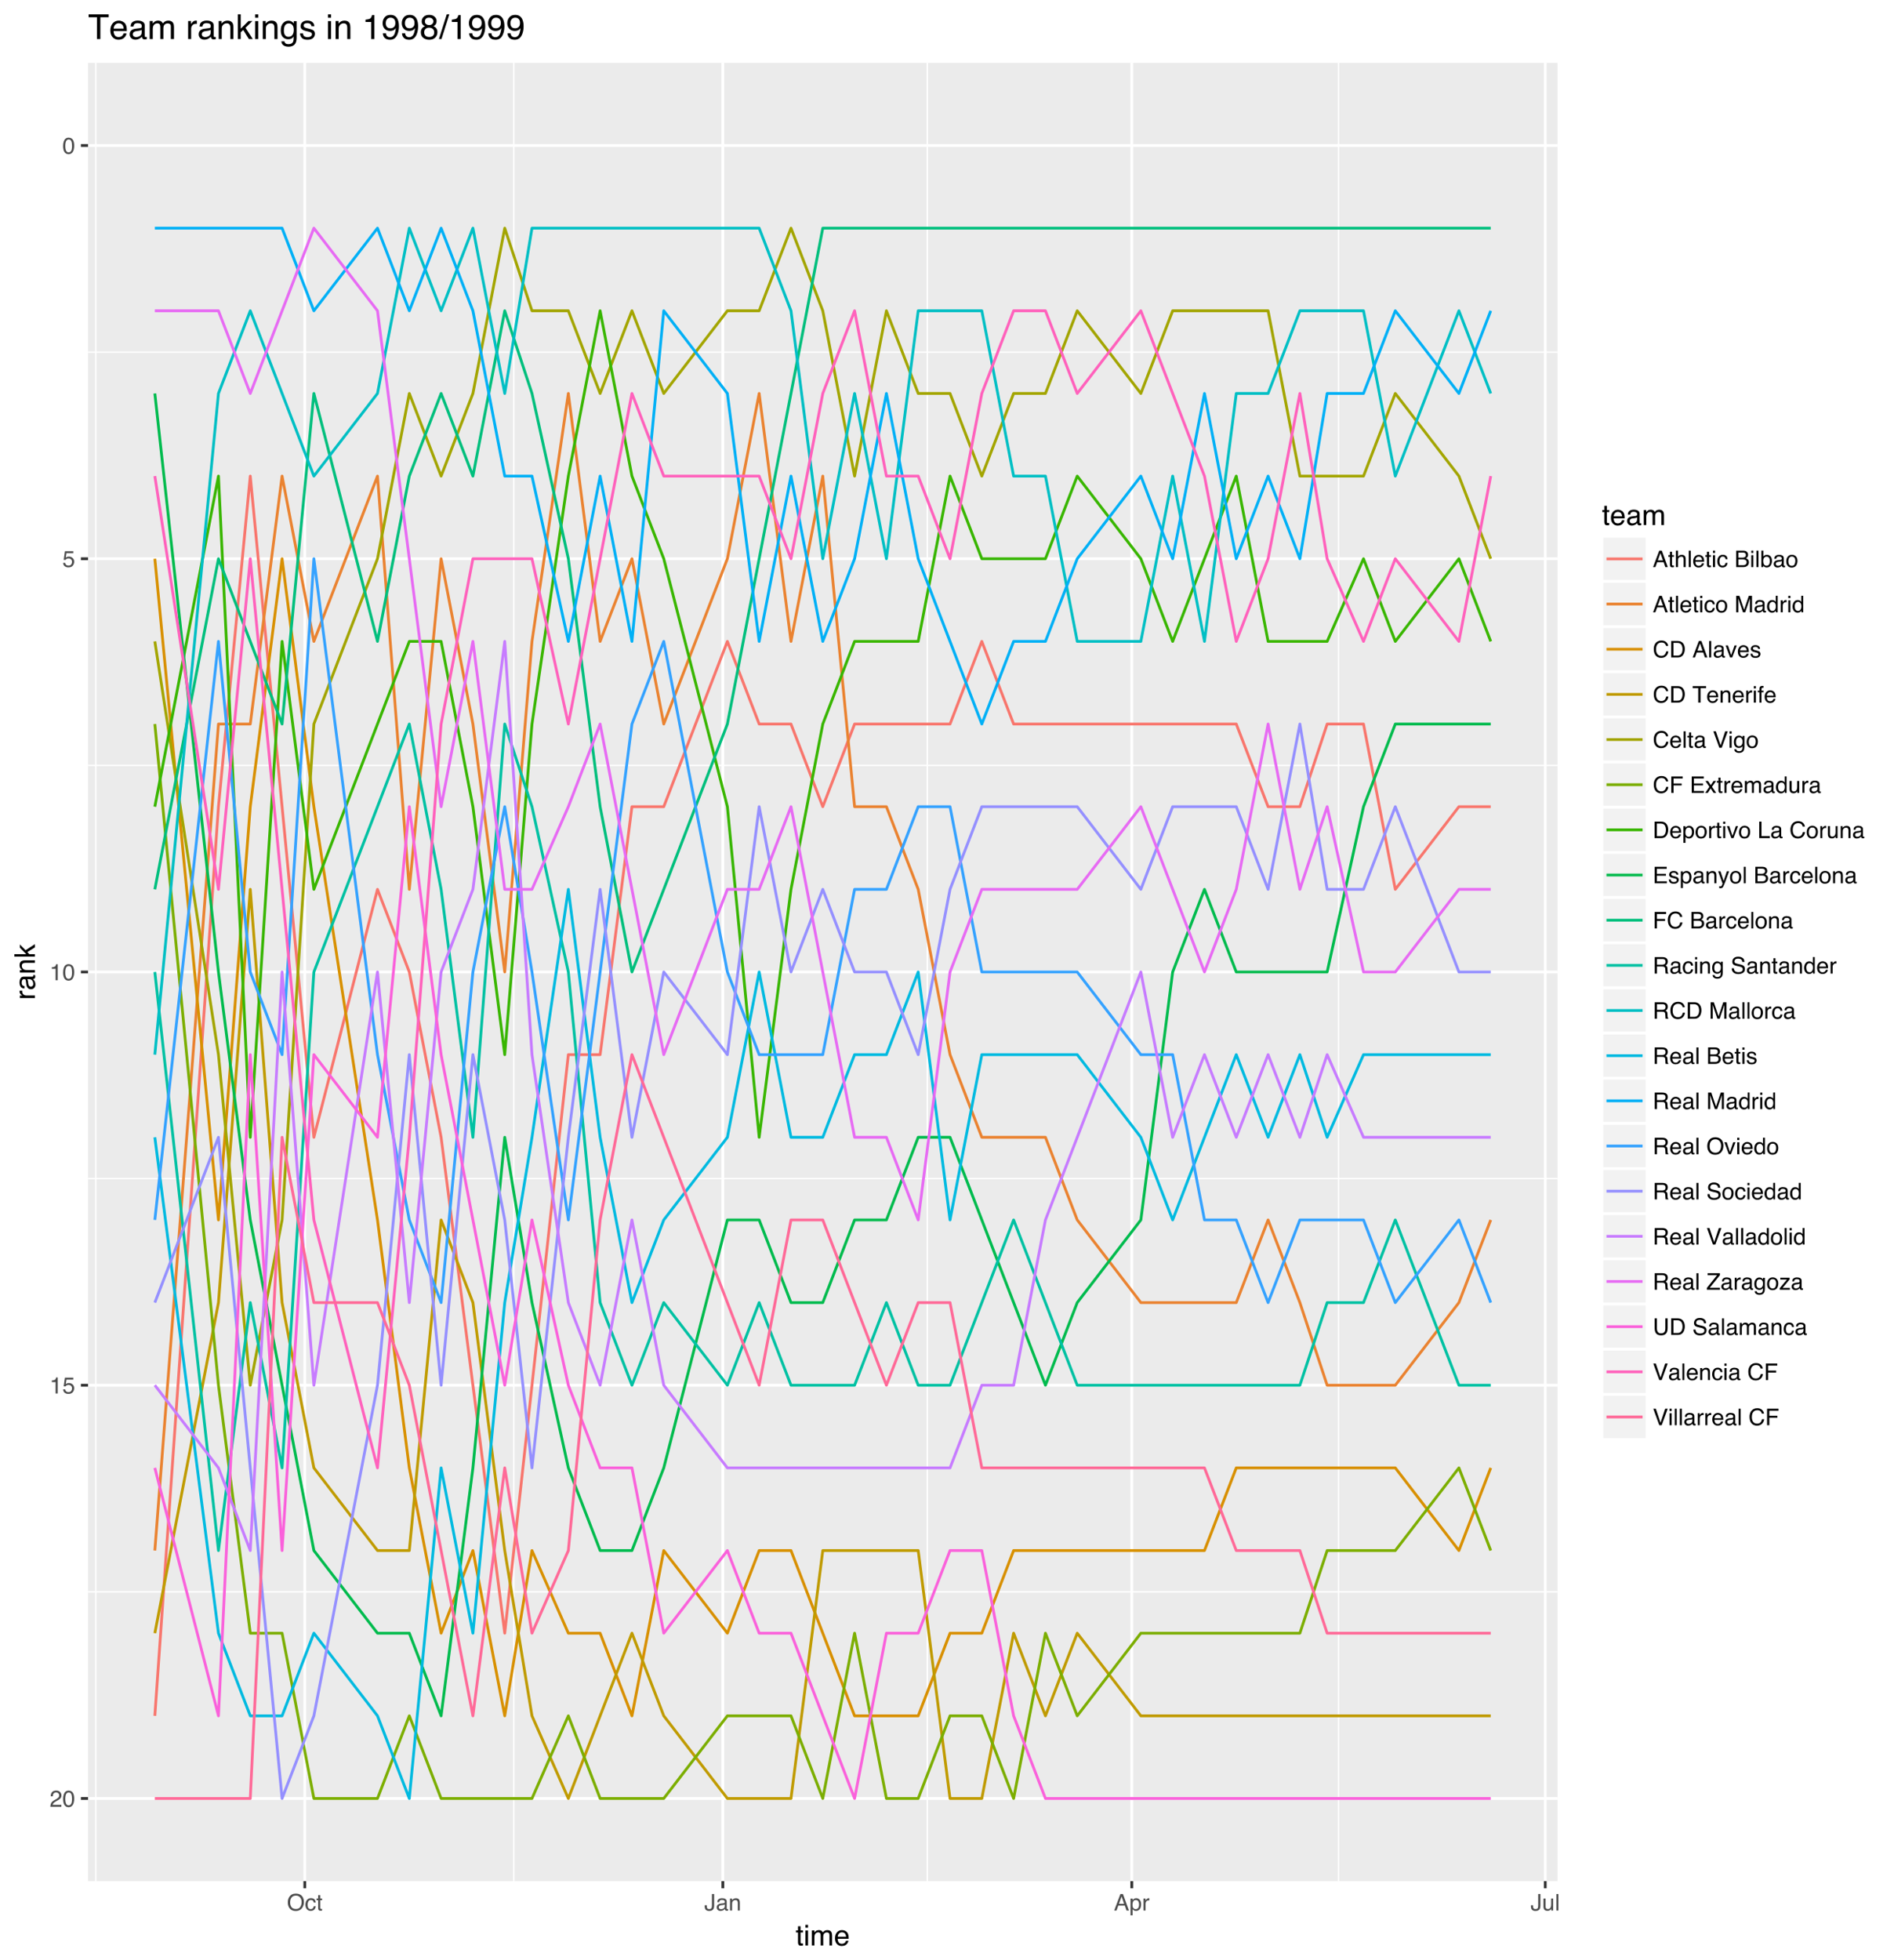 <?xml version="1.0" encoding="UTF-8"?>
<svg xmlns="http://www.w3.org/2000/svg" xmlns:xlink="http://www.w3.org/1999/xlink" width="725pt" height="750pt" viewBox="0 0 725 750" version="1.1">
<defs>
<g>
<symbol overflow="visible" id="glyph0-0">
<path style="stroke:none;" d="M 0.281 0 L 0.281 -6.312 L 5.297 -6.312 L 5.297 0 Z M 4.5 -0.797 L 4.5 -5.516 L 1.078 -5.516 L 1.078 -0.797 Z M 4.5 -0.797 "/>
</symbol>
<symbol overflow="visible" id="glyph0-1">
<path style="stroke:none;" d="M 2.375 -6.156 C 3.176 -6.156 3.754 -5.828 4.109 -5.172 C 4.379 -4.66 4.516 -3.961 4.516 -3.078 C 4.516 -2.242 4.391 -1.555 4.141 -1.016 C 3.785 -0.223 3.195 0.172 2.375 0.172 C 1.633 0.172 1.082 -0.148 0.719 -0.797 C 0.426 -1.328 0.281 -2.047 0.281 -2.953 C 0.281 -3.648 0.367 -4.25 0.547 -4.75 C 0.879 -5.688 1.488 -6.156 2.375 -6.156 Z M 2.375 -0.531 C 2.77 -0.531 3.086 -0.707 3.328 -1.062 C 3.566 -1.426 3.688 -2.086 3.688 -3.047 C 3.688 -3.754 3.598 -4.332 3.422 -4.781 C 3.254 -5.227 2.922 -5.453 2.422 -5.453 C 1.973 -5.453 1.641 -5.238 1.422 -4.812 C 1.211 -4.383 1.109 -3.754 1.109 -2.922 C 1.109 -2.297 1.176 -1.789 1.312 -1.406 C 1.52 -0.82 1.875 -0.531 2.375 -0.531 Z M 2.375 -0.531 "/>
</symbol>
<symbol overflow="visible" id="glyph0-2">
<path style="stroke:none;" d="M 1.094 -1.562 C 1.133 -1.125 1.336 -0.82 1.703 -0.656 C 1.879 -0.57 2.094 -0.531 2.344 -0.531 C 2.801 -0.531 3.141 -0.676 3.359 -0.969 C 3.578 -1.258 3.688 -1.582 3.688 -1.938 C 3.688 -2.363 3.555 -2.691 3.297 -2.922 C 3.035 -3.16 2.719 -3.281 2.344 -3.281 C 2.082 -3.281 1.852 -3.227 1.656 -3.125 C 1.469 -3.02 1.305 -2.879 1.172 -2.703 L 0.5 -2.734 L 0.969 -6.047 L 4.172 -6.047 L 4.172 -5.297 L 1.562 -5.297 L 1.297 -3.594 C 1.43 -3.695 1.566 -3.773 1.703 -3.828 C 1.93 -3.93 2.195 -3.984 2.5 -3.984 C 3.062 -3.984 3.535 -3.801 3.922 -3.438 C 4.316 -3.07 4.516 -2.609 4.516 -2.047 C 4.516 -1.461 4.332 -0.945 3.969 -0.5 C 3.613 -0.062 3.047 0.156 2.266 0.156 C 1.754 0.156 1.305 0.016 0.922 -0.266 C 0.547 -0.547 0.332 -0.977 0.281 -1.562 Z M 1.094 -1.562 "/>
</symbol>
<symbol overflow="visible" id="glyph0-3">
<path style="stroke:none;" d="M 0.844 -4.359 L 0.844 -4.953 C 1.395 -5.004 1.781 -5.094 2 -5.219 C 2.227 -5.344 2.395 -5.645 2.5 -6.125 L 3.109 -6.125 L 3.109 0 L 2.297 0 L 2.297 -4.359 Z M 0.844 -4.359 "/>
</symbol>
<symbol overflow="visible" id="glyph0-4">
<path style="stroke:none;" d="M 0.281 0 C 0.301 -0.531 0.406 -0.988 0.594 -1.375 C 0.789 -1.77 1.164 -2.129 1.719 -2.453 L 2.547 -2.922 C 2.91 -3.141 3.164 -3.328 3.312 -3.484 C 3.551 -3.711 3.672 -3.984 3.672 -4.297 C 3.672 -4.648 3.562 -4.93 3.344 -5.141 C 3.133 -5.359 2.848 -5.469 2.484 -5.469 C 1.961 -5.469 1.598 -5.266 1.391 -4.859 C 1.285 -4.648 1.227 -4.352 1.219 -3.969 L 0.422 -3.969 C 0.43 -4.5 0.531 -4.938 0.719 -5.281 C 1.051 -5.875 1.645 -6.172 2.5 -6.172 C 3.195 -6.172 3.707 -5.977 4.031 -5.594 C 4.363 -5.219 4.531 -4.797 4.531 -4.328 C 4.531 -3.836 4.352 -3.414 4 -3.062 C 3.801 -2.863 3.441 -2.617 2.922 -2.328 L 2.344 -2 C 2.062 -1.844 1.836 -1.695 1.672 -1.562 C 1.391 -1.312 1.211 -1.035 1.141 -0.734 L 4.5 -0.734 L 4.5 0 Z M 0.281 0 "/>
</symbol>
<symbol overflow="visible" id="glyph0-5">
<path style="stroke:none;" d="M 3.391 -6.484 C 4.504 -6.484 5.332 -6.125 5.875 -5.406 C 6.289 -4.844 6.5 -4.129 6.5 -3.266 C 6.5 -2.316 6.258 -1.535 5.781 -0.922 C 5.219 -0.18 4.414 0.188 3.375 0.188 C 2.406 0.188 1.645 -0.133 1.094 -0.781 C 0.594 -1.395 0.344 -2.176 0.344 -3.125 C 0.344 -3.977 0.555 -4.707 0.984 -5.312 C 1.523 -6.094 2.328 -6.484 3.391 -6.484 Z M 3.484 -0.578 C 4.234 -0.578 4.773 -0.848 5.109 -1.391 C 5.453 -1.93 5.625 -2.551 5.625 -3.25 C 5.625 -3.988 5.426 -4.582 5.031 -5.031 C 4.645 -5.488 4.113 -5.719 3.438 -5.719 C 2.789 -5.719 2.258 -5.492 1.844 -5.047 C 1.438 -4.598 1.234 -3.938 1.234 -3.062 C 1.234 -2.363 1.41 -1.773 1.766 -1.297 C 2.117 -0.816 2.691 -0.578 3.484 -0.578 Z M 3.422 -6.484 Z M 3.422 -6.484 "/>
</symbol>
<symbol overflow="visible" id="glyph0-6">
<path style="stroke:none;" d="M 2.344 -4.734 C 2.863 -4.734 3.285 -4.609 3.609 -4.359 C 3.93 -4.109 4.125 -3.672 4.188 -3.047 L 3.438 -3.047 C 3.395 -3.336 3.289 -3.578 3.125 -3.766 C 2.957 -3.953 2.695 -4.047 2.344 -4.047 C 1.852 -4.047 1.5 -3.801 1.281 -3.312 C 1.145 -3.008 1.078 -2.629 1.078 -2.172 C 1.078 -1.703 1.172 -1.312 1.359 -1 C 1.555 -0.688 1.867 -0.531 2.297 -0.531 C 2.609 -0.531 2.859 -0.625 3.047 -0.812 C 3.234 -1.008 3.363 -1.281 3.438 -1.625 L 4.188 -1.625 C 4.102 -1.02 3.891 -0.57 3.547 -0.281 C 3.203 0 2.766 0.141 2.234 0.141 C 1.629 0.141 1.145 -0.078 0.781 -0.516 C 0.426 -0.961 0.25 -1.516 0.25 -2.172 C 0.25 -2.984 0.445 -3.613 0.844 -4.062 C 1.238 -4.508 1.738 -4.734 2.344 -4.734 Z M 2.219 -4.719 Z M 2.219 -4.719 "/>
</symbol>
<symbol overflow="visible" id="glyph0-7">
<path style="stroke:none;" d="M 0.719 -5.891 L 1.5 -5.891 L 1.5 -4.594 L 2.234 -4.594 L 2.234 -3.969 L 1.5 -3.969 L 1.5 -0.969 C 1.5 -0.801 1.555 -0.691 1.672 -0.641 C 1.723 -0.609 1.82 -0.594 1.969 -0.594 C 2 -0.594 2.035 -0.594 2.078 -0.594 C 2.129 -0.594 2.18 -0.598 2.234 -0.609 L 2.234 0 C 2.148 0.02 2.055 0.035 1.953 0.047 C 1.859 0.066 1.758 0.078 1.656 0.078 C 1.289 0.078 1.039 -0.016 0.906 -0.203 C 0.781 -0.391 0.719 -0.629 0.719 -0.922 L 0.719 -3.969 L 0.094 -3.969 L 0.094 -4.594 L 0.719 -4.594 Z M 0.719 -5.891 "/>
</symbol>
<symbol overflow="visible" id="glyph0-8">
<path style="stroke:none;" d="M 3.766 -1.875 C 3.766 -1.344 3.688 -0.93 3.531 -0.641 C 3.238 -0.098 2.68 0.172 1.859 0.172 C 1.391 0.172 0.988 0.047 0.656 -0.203 C 0.32 -0.461 0.156 -0.922 0.156 -1.578 L 0.156 -2.031 L 0.953 -2.031 L 0.953 -1.578 C 0.953 -1.234 1.023 -0.973 1.172 -0.797 C 1.328 -0.629 1.57 -0.547 1.906 -0.547 C 2.352 -0.547 2.648 -0.703 2.797 -1.016 C 2.879 -1.211 2.922 -1.578 2.922 -2.109 L 2.922 -6.312 L 3.766 -6.312 Z M 3.766 -1.875 "/>
</symbol>
<symbol overflow="visible" id="glyph0-9">
<path style="stroke:none;" d="M 1.156 -1.219 C 1.156 -1 1.238 -0.82 1.406 -0.688 C 1.57 -0.562 1.766 -0.5 1.984 -0.5 C 2.254 -0.5 2.52 -0.562 2.781 -0.688 C 3.207 -0.895 3.422 -1.238 3.422 -1.719 L 3.422 -2.344 C 3.328 -2.281 3.203 -2.227 3.047 -2.188 C 2.898 -2.145 2.754 -2.117 2.609 -2.109 L 2.141 -2.047 C 1.867 -2.004 1.66 -1.945 1.516 -1.875 C 1.273 -1.738 1.156 -1.52 1.156 -1.219 Z M 3.031 -2.781 C 3.207 -2.812 3.328 -2.891 3.391 -3.016 C 3.422 -3.078 3.438 -3.176 3.438 -3.312 C 3.438 -3.57 3.344 -3.758 3.156 -3.875 C 2.969 -4 2.703 -4.062 2.359 -4.062 C 1.953 -4.062 1.664 -3.953 1.5 -3.734 C 1.406 -3.609 1.344 -3.43 1.312 -3.203 L 0.594 -3.203 C 0.602 -3.766 0.785 -4.156 1.141 -4.375 C 1.492 -4.602 1.906 -4.719 2.375 -4.719 C 2.914 -4.719 3.352 -4.613 3.688 -4.406 C 4.02 -4.195 4.188 -3.875 4.188 -3.438 L 4.188 -0.797 C 4.188 -0.711 4.203 -0.645 4.234 -0.594 C 4.273 -0.551 4.348 -0.531 4.453 -0.531 C 4.484 -0.531 4.52 -0.531 4.562 -0.531 C 4.602 -0.531 4.648 -0.535 4.703 -0.547 L 4.703 0.016 C 4.578 0.055 4.484 0.078 4.422 0.078 C 4.359 0.086 4.273 0.094 4.172 0.094 C 3.898 0.094 3.707 0 3.594 -0.188 C 3.531 -0.281 3.484 -0.422 3.453 -0.609 C 3.297 -0.398 3.07 -0.219 2.781 -0.062 C 2.488 0.082 2.16 0.156 1.797 0.156 C 1.367 0.156 1.02 0.023 0.75 -0.234 C 0.488 -0.492 0.359 -0.816 0.359 -1.203 C 0.359 -1.629 0.488 -1.957 0.75 -2.188 C 1.02 -2.426 1.367 -2.578 1.797 -2.641 Z M 2.391 -4.719 Z M 2.391 -4.719 "/>
</symbol>
<symbol overflow="visible" id="glyph0-10">
<path style="stroke:none;" d="M 0.562 -4.594 L 1.297 -4.594 L 1.297 -3.953 C 1.516 -4.211 1.742 -4.398 1.984 -4.516 C 2.234 -4.641 2.508 -4.703 2.812 -4.703 C 3.457 -4.703 3.895 -4.473 4.125 -4.016 C 4.25 -3.766 4.312 -3.41 4.312 -2.953 L 4.312 0 L 3.531 0 L 3.531 -2.906 C 3.531 -3.176 3.488 -3.398 3.406 -3.578 C 3.27 -3.859 3.02 -4 2.656 -4 C 2.477 -4 2.328 -3.984 2.203 -3.953 C 1.992 -3.891 1.812 -3.766 1.656 -3.578 C 1.52 -3.422 1.43 -3.258 1.391 -3.094 C 1.359 -2.938 1.344 -2.707 1.344 -2.406 L 1.344 0 L 0.562 0 Z M 2.391 -4.719 Z M 2.391 -4.719 "/>
</symbol>
<symbol overflow="visible" id="glyph0-11">
<path style="stroke:none;" d="M 3.906 -2.578 L 2.953 -5.375 L 1.938 -2.578 Z M 2.5 -6.312 L 3.469 -6.312 L 5.766 0 L 4.828 0 L 4.188 -1.891 L 1.688 -1.891 L 1 0 L 0.125 0 Z M 2.953 -6.312 Z M 2.953 -6.312 "/>
</symbol>
<symbol overflow="visible" id="glyph0-12">
<path style="stroke:none;" d="M 2.516 -0.516 C 2.867 -0.516 3.164 -0.664 3.406 -0.969 C 3.645 -1.27 3.766 -1.723 3.766 -2.328 C 3.766 -2.691 3.711 -3.004 3.609 -3.266 C 3.41 -3.773 3.047 -4.031 2.516 -4.031 C 1.973 -4.031 1.602 -3.766 1.406 -3.234 C 1.301 -2.941 1.25 -2.578 1.25 -2.141 C 1.25 -1.785 1.301 -1.484 1.406 -1.234 C 1.602 -0.754 1.973 -0.516 2.516 -0.516 Z M 0.5 -4.578 L 1.266 -4.578 L 1.266 -3.969 C 1.41 -4.176 1.578 -4.336 1.766 -4.453 C 2.023 -4.629 2.332 -4.719 2.688 -4.719 C 3.207 -4.719 3.648 -4.516 4.016 -4.109 C 4.379 -3.711 4.562 -3.145 4.562 -2.406 C 4.562 -1.395 4.297 -0.676 3.766 -0.25 C 3.43 0.02 3.047 0.156 2.609 0.156 C 2.266 0.156 1.973 0.078 1.734 -0.078 C 1.598 -0.16 1.445 -0.305 1.281 -0.516 L 1.281 1.828 L 0.5 1.828 Z M 0.5 -4.578 "/>
</symbol>
<symbol overflow="visible" id="glyph0-13">
<path style="stroke:none;" d="M 0.594 -4.594 L 1.328 -4.594 L 1.328 -3.812 C 1.379 -3.957 1.523 -4.141 1.766 -4.359 C 2.004 -4.586 2.273 -4.703 2.578 -4.703 C 2.586 -4.703 2.609 -4.695 2.641 -4.688 C 2.68 -4.688 2.742 -4.688 2.828 -4.688 L 2.828 -3.859 C 2.773 -3.867 2.727 -3.875 2.688 -3.875 C 2.656 -3.883 2.617 -3.891 2.578 -3.891 C 2.18 -3.891 1.879 -3.766 1.672 -3.516 C 1.461 -3.266 1.359 -2.973 1.359 -2.641 L 1.359 0 L 0.594 0 Z M 0.594 -4.594 "/>
</symbol>
<symbol overflow="visible" id="glyph0-14">
<path style="stroke:none;" d="M 1.344 -4.594 L 1.344 -1.547 C 1.344 -1.305 1.379 -1.113 1.453 -0.969 C 1.586 -0.695 1.844 -0.562 2.219 -0.562 C 2.758 -0.562 3.125 -0.801 3.312 -1.281 C 3.426 -1.539 3.484 -1.895 3.484 -2.344 L 3.484 -4.594 L 4.25 -4.594 L 4.25 0 L 3.516 0 L 3.531 -0.672 C 3.426 -0.504 3.301 -0.359 3.156 -0.234 C 2.863 0.004 2.504 0.125 2.078 0.125 C 1.422 0.125 0.977 -0.094 0.75 -0.531 C 0.613 -0.77 0.547 -1.082 0.547 -1.469 L 0.547 -4.594 Z M 2.406 -4.719 Z M 2.406 -4.719 "/>
</symbol>
<symbol overflow="visible" id="glyph0-15">
<path style="stroke:none;" d="M 0.594 -6.312 L 1.359 -6.312 L 1.359 0 L 0.594 0 Z M 0.594 -6.312 "/>
</symbol>
<symbol overflow="visible" id="glyph0-16">
<path style="stroke:none;" d="M 0.562 -6.328 L 1.344 -6.328 L 1.344 -3.984 C 1.52 -4.211 1.68 -4.375 1.828 -4.469 C 2.078 -4.633 2.391 -4.719 2.766 -4.719 C 3.43 -4.719 3.883 -4.484 4.125 -4.016 C 4.25 -3.754 4.312 -3.398 4.312 -2.953 L 4.312 0 L 3.516 0 L 3.516 -2.906 C 3.516 -3.238 3.473 -3.484 3.391 -3.641 C 3.254 -3.891 2.992 -4.016 2.609 -4.016 C 2.285 -4.016 1.992 -3.906 1.734 -3.688 C 1.473 -3.469 1.344 -3.051 1.344 -2.438 L 1.344 0 L 0.562 0 Z M 0.562 -6.328 "/>
</symbol>
<symbol overflow="visible" id="glyph0-17">
<path style="stroke:none;" d="M 2.484 -4.703 C 2.805 -4.703 3.117 -4.625 3.422 -4.469 C 3.734 -4.32 3.969 -4.125 4.125 -3.875 C 4.281 -3.645 4.383 -3.375 4.438 -3.062 C 4.488 -2.852 4.516 -2.516 4.516 -2.047 L 1.141 -2.047 C 1.148 -1.586 1.258 -1.211 1.469 -0.922 C 1.676 -0.641 1.992 -0.5 2.422 -0.5 C 2.828 -0.5 3.148 -0.633 3.391 -0.906 C 3.523 -1.062 3.625 -1.238 3.688 -1.438 L 4.453 -1.438 C 4.43 -1.27 4.363 -1.082 4.25 -0.875 C 4.133 -0.664 4.004 -0.5 3.859 -0.375 C 3.629 -0.145 3.344 0.008 3 0.094 C 2.812 0.133 2.598 0.156 2.359 0.156 C 1.785 0.156 1.301 -0.051 0.906 -0.469 C 0.508 -0.883 0.312 -1.469 0.312 -2.219 C 0.312 -2.945 0.508 -3.539 0.906 -4 C 1.312 -4.469 1.836 -4.703 2.484 -4.703 Z M 3.719 -2.672 C 3.688 -3.004 3.613 -3.27 3.5 -3.469 C 3.281 -3.844 2.926 -4.031 2.438 -4.031 C 2.082 -4.031 1.785 -3.898 1.547 -3.641 C 1.305 -3.391 1.176 -3.066 1.156 -2.672 Z M 2.406 -4.719 Z M 2.406 -4.719 "/>
</symbol>
<symbol overflow="visible" id="glyph0-18">
<path style="stroke:none;" d="M 0.562 -4.578 L 1.359 -4.578 L 1.359 0 L 0.562 0 Z M 0.562 -6.312 L 1.359 -6.312 L 1.359 -5.438 L 0.562 -5.438 Z M 0.562 -6.312 "/>
</symbol>
<symbol overflow="visible" id="glyph0-19">
<path style="stroke:none;" d=""/>
</symbol>
<symbol overflow="visible" id="glyph0-20">
<path style="stroke:none;" d="M 3.047 -3.641 C 3.398 -3.641 3.68 -3.691 3.891 -3.797 C 4.203 -3.953 4.359 -4.234 4.359 -4.641 C 4.359 -5.055 4.191 -5.336 3.859 -5.484 C 3.66 -5.555 3.379 -5.594 3.016 -5.594 L 1.484 -5.594 L 1.484 -3.641 Z M 3.328 -0.734 C 3.848 -0.734 4.223 -0.883 4.453 -1.188 C 4.586 -1.375 4.656 -1.602 4.656 -1.875 C 4.656 -2.332 4.453 -2.645 4.047 -2.812 C 3.828 -2.906 3.539 -2.953 3.188 -2.953 L 1.484 -2.953 L 1.484 -0.734 Z M 0.656 -6.312 L 3.359 -6.312 C 4.098 -6.312 4.625 -6.086 4.938 -5.641 C 5.113 -5.379 5.203 -5.082 5.203 -4.75 C 5.203 -4.352 5.094 -4.023 4.875 -3.766 C 4.75 -3.629 4.578 -3.504 4.359 -3.391 C 4.68 -3.273 4.926 -3.141 5.094 -2.984 C 5.375 -2.703 5.516 -2.32 5.516 -1.844 C 5.516 -1.438 5.391 -1.066 5.141 -0.734 C 4.754 -0.242 4.145 0 3.312 0 L 0.656 0 Z M 0.656 -6.312 "/>
</symbol>
<symbol overflow="visible" id="glyph0-21">
<path style="stroke:none;" d="M 0.5 -6.328 L 1.266 -6.328 L 1.266 -4.047 C 1.43 -4.266 1.629 -4.43 1.859 -4.547 C 2.098 -4.66 2.352 -4.719 2.625 -4.719 C 3.195 -4.719 3.66 -4.52 4.016 -4.125 C 4.379 -3.738 4.562 -3.16 4.562 -2.391 C 4.562 -1.66 4.383 -1.055 4.031 -0.578 C 3.676 -0.098 3.188 0.141 2.562 0.141 C 2.219 0.141 1.922 0.055 1.672 -0.109 C 1.535 -0.203 1.383 -0.363 1.219 -0.594 L 1.219 0 L 0.5 0 Z M 2.516 -0.531 C 2.93 -0.531 3.242 -0.695 3.453 -1.031 C 3.66 -1.363 3.766 -1.801 3.766 -2.344 C 3.766 -2.832 3.66 -3.234 3.453 -3.547 C 3.242 -3.867 2.938 -4.031 2.531 -4.031 C 2.188 -4.031 1.879 -3.898 1.609 -3.641 C 1.348 -3.379 1.219 -2.945 1.219 -2.344 C 1.219 -1.914 1.27 -1.566 1.375 -1.297 C 1.582 -0.785 1.961 -0.531 2.516 -0.531 Z M 2.516 -0.531 "/>
</symbol>
<symbol overflow="visible" id="glyph0-22">
<path style="stroke:none;" d="M 2.391 -0.5 C 2.898 -0.5 3.25 -0.691 3.438 -1.078 C 3.633 -1.461 3.734 -1.895 3.734 -2.375 C 3.734 -2.801 3.664 -3.148 3.531 -3.422 C 3.312 -3.848 2.938 -4.062 2.406 -4.062 C 1.926 -4.062 1.578 -3.879 1.359 -3.516 C 1.148 -3.16 1.047 -2.727 1.047 -2.219 C 1.047 -1.727 1.148 -1.316 1.359 -0.984 C 1.578 -0.66 1.922 -0.5 2.391 -0.5 Z M 2.422 -4.734 C 3.016 -4.734 3.516 -4.535 3.922 -4.141 C 4.336 -3.742 4.547 -3.16 4.547 -2.391 C 4.547 -1.648 4.363 -1.035 4 -0.547 C 3.633 -0.066 3.07 0.172 2.312 0.172 C 1.688 0.172 1.188 -0.039 0.812 -0.469 C 0.438 -0.895 0.25 -1.473 0.25 -2.203 C 0.25 -2.973 0.445 -3.586 0.844 -4.047 C 1.238 -4.504 1.766 -4.734 2.422 -4.734 Z M 2.391 -4.719 Z M 2.391 -4.719 "/>
</symbol>
<symbol overflow="visible" id="glyph0-23">
<path style="stroke:none;" d="M 0.656 -6.312 L 1.875 -6.312 L 3.688 -0.969 L 5.484 -6.312 L 6.703 -6.312 L 6.703 0 L 5.891 0 L 5.891 -3.719 C 5.891 -3.852 5.891 -4.066 5.891 -4.359 C 5.898 -4.66 5.906 -4.984 5.906 -5.328 L 4.109 0 L 3.25 0 L 1.438 -5.328 L 1.438 -5.125 C 1.438 -4.969 1.441 -4.734 1.453 -4.422 C 1.461 -4.109 1.469 -3.875 1.469 -3.719 L 1.469 0 L 0.656 0 Z M 0.656 -6.312 "/>
</symbol>
<symbol overflow="visible" id="glyph0-24">
<path style="stroke:none;" d="M 1.062 -2.25 C 1.062 -1.75 1.164 -1.332 1.375 -1 C 1.582 -0.676 1.914 -0.516 2.375 -0.516 C 2.727 -0.516 3.02 -0.664 3.25 -0.969 C 3.488 -1.281 3.609 -1.723 3.609 -2.297 C 3.609 -2.879 3.488 -3.305 3.25 -3.578 C 3.008 -3.859 2.711 -4 2.359 -4 C 1.973 -4 1.66 -3.848 1.422 -3.547 C 1.18 -3.254 1.062 -2.82 1.062 -2.25 Z M 2.219 -4.688 C 2.57 -4.688 2.867 -4.609 3.109 -4.453 C 3.242 -4.367 3.398 -4.219 3.578 -4 L 3.578 -6.328 L 4.312 -6.328 L 4.312 0 L 3.625 0 L 3.625 -0.641 C 3.438 -0.359 3.219 -0.156 2.969 -0.031 C 2.727 0.094 2.453 0.156 2.141 0.156 C 1.617 0.156 1.172 -0.055 0.797 -0.484 C 0.422 -0.91 0.234 -1.484 0.234 -2.203 C 0.234 -2.867 0.406 -3.445 0.75 -3.938 C 1.094 -4.438 1.582 -4.688 2.219 -4.688 Z M 2.219 -4.688 "/>
</symbol>
<symbol overflow="visible" id="glyph0-25">
<path style="stroke:none;" d="M 3.328 -6.484 C 4.129 -6.484 4.75 -6.27 5.188 -5.844 C 5.625 -5.426 5.867 -4.953 5.922 -4.422 L 5.094 -4.422 C 5 -4.828 4.812 -5.145 4.531 -5.375 C 4.25 -5.613 3.852 -5.734 3.344 -5.734 C 2.719 -5.734 2.211 -5.516 1.828 -5.078 C 1.453 -4.641 1.266 -3.973 1.266 -3.078 C 1.266 -2.336 1.438 -1.738 1.781 -1.281 C 2.125 -0.82 2.633 -0.594 3.312 -0.594 C 3.945 -0.594 4.43 -0.832 4.766 -1.312 C 4.93 -1.57 5.062 -1.906 5.156 -2.312 L 5.984 -2.312 C 5.91 -1.656 5.664 -1.102 5.25 -0.656 C 4.75 -0.113 4.07 0.156 3.219 0.156 C 2.488 0.156 1.875 -0.062 1.375 -0.5 C 0.719 -1.094 0.391 -2 0.391 -3.219 C 0.391 -4.156 0.633 -4.922 1.125 -5.516 C 1.656 -6.16 2.391 -6.484 3.328 -6.484 Z M 3.156 -6.484 Z M 3.156 -6.484 "/>
</symbol>
<symbol overflow="visible" id="glyph0-26">
<path style="stroke:none;" d="M 3.094 -0.734 C 3.383 -0.734 3.625 -0.766 3.812 -0.828 C 4.133 -0.93 4.406 -1.145 4.625 -1.469 C 4.789 -1.719 4.91 -2.039 4.984 -2.438 C 5.023 -2.676 5.047 -2.898 5.047 -3.109 C 5.047 -3.891 4.891 -4.492 4.578 -4.922 C 4.273 -5.359 3.773 -5.578 3.078 -5.578 L 1.562 -5.578 L 1.562 -0.734 Z M 0.703 -6.312 L 3.266 -6.312 C 4.129 -6.312 4.801 -6.004 5.281 -5.391 C 5.707 -4.828 5.922 -4.113 5.922 -3.25 C 5.922 -2.582 5.797 -1.977 5.547 -1.438 C 5.098 -0.477 4.332 0 3.25 0 L 0.703 0 Z M 0.703 -6.312 "/>
</symbol>
<symbol overflow="visible" id="glyph0-27">
<path style="stroke:none;" d="M 0.938 -4.594 L 2.172 -0.859 L 3.453 -4.594 L 4.297 -4.594 L 2.562 0 L 1.75 0 L 0.047 -4.594 Z M 0.938 -4.594 "/>
</symbol>
<symbol overflow="visible" id="glyph0-28">
<path style="stroke:none;" d="M 1.031 -1.438 C 1.051 -1.188 1.113 -0.988 1.219 -0.844 C 1.414 -0.602 1.754 -0.484 2.234 -0.484 C 2.516 -0.484 2.766 -0.539 2.984 -0.656 C 3.203 -0.781 3.312 -0.973 3.312 -1.234 C 3.312 -1.43 3.223 -1.582 3.047 -1.688 C 2.941 -1.75 2.723 -1.82 2.391 -1.906 L 1.781 -2.062 C 1.383 -2.164 1.094 -2.273 0.906 -2.391 C 0.57 -2.598 0.406 -2.891 0.406 -3.266 C 0.406 -3.691 0.562 -4.039 0.875 -4.312 C 1.195 -4.582 1.617 -4.719 2.141 -4.719 C 2.836 -4.719 3.336 -4.516 3.641 -4.109 C 3.836 -3.848 3.93 -3.57 3.922 -3.281 L 3.203 -3.281 C 3.18 -3.457 3.117 -3.613 3.016 -3.75 C 2.836 -3.957 2.531 -4.062 2.094 -4.062 C 1.801 -4.062 1.578 -4.004 1.422 -3.891 C 1.273 -3.773 1.203 -3.629 1.203 -3.453 C 1.203 -3.254 1.301 -3.094 1.5 -2.969 C 1.613 -2.895 1.781 -2.832 2 -2.781 L 2.516 -2.656 C 3.066 -2.52 3.438 -2.391 3.625 -2.266 C 3.926 -2.066 4.078 -1.754 4.078 -1.328 C 4.078 -0.922 3.922 -0.566 3.609 -0.266 C 3.305 0.023 2.832 0.172 2.188 0.172 C 1.508 0.172 1.023 0.02 0.734 -0.281 C 0.453 -0.594 0.301 -0.977 0.281 -1.438 Z M 2.172 -4.719 Z M 2.172 -4.719 "/>
</symbol>
<symbol overflow="visible" id="glyph0-29">
<path style="stroke:none;" d="M 5.266 -6.312 L 5.266 -5.562 L 3.141 -5.562 L 3.141 0 L 2.266 0 L 2.266 -5.562 L 0.141 -5.562 L 0.141 -6.312 Z M 5.266 -6.312 "/>
</symbol>
<symbol overflow="visible" id="glyph0-30">
<path style="stroke:none;" d="M 0.766 -5.297 C 0.773 -5.617 0.828 -5.852 0.922 -6 C 1.109 -6.27 1.457 -6.406 1.969 -6.406 C 2.02 -6.406 2.07 -6.398 2.125 -6.391 C 2.176 -6.391 2.234 -6.391 2.297 -6.391 L 2.297 -5.672 C 2.211 -5.68 2.156 -5.688 2.125 -5.688 C 2.094 -5.688 2.055 -5.688 2.016 -5.688 C 1.785 -5.688 1.645 -5.625 1.594 -5.5 C 1.551 -5.383 1.531 -5.078 1.531 -4.578 L 2.297 -4.578 L 2.297 -3.969 L 1.531 -3.969 L 1.531 0 L 0.766 0 L 0.766 -3.969 L 0.125 -3.969 L 0.125 -4.578 L 0.766 -4.578 Z M 0.766 -5.297 "/>
</symbol>
<symbol overflow="visible" id="glyph0-31">
<path style="stroke:none;" d="M 1.172 -6.312 L 2.984 -0.938 L 4.766 -6.312 L 5.734 -6.312 L 3.422 0 L 2.516 0 L 0.219 -6.312 Z M 1.172 -6.312 "/>
</symbol>
<symbol overflow="visible" id="glyph0-32">
<path style="stroke:none;" d="M 2.188 -4.688 C 2.551 -4.688 2.867 -4.598 3.141 -4.422 C 3.285 -4.316 3.43 -4.172 3.578 -3.984 L 3.578 -4.562 L 4.297 -4.562 L 4.297 -0.375 C 4.297 0.207 4.207 0.672 4.031 1.016 C 3.719 1.641 3.113 1.953 2.219 1.953 C 1.727 1.953 1.312 1.836 0.969 1.609 C 0.633 1.391 0.445 1.047 0.406 0.578 L 1.188 0.578 C 1.227 0.773 1.301 0.93 1.406 1.047 C 1.582 1.223 1.859 1.312 2.234 1.312 C 2.828 1.312 3.219 1.098 3.406 0.672 C 3.508 0.43 3.555 -0.004 3.547 -0.641 C 3.391 -0.398 3.203 -0.223 2.984 -0.109 C 2.773 0.004 2.488 0.062 2.125 0.062 C 1.633 0.062 1.203 -0.113 0.828 -0.469 C 0.453 -0.82 0.266 -1.41 0.266 -2.234 C 0.266 -3.004 0.453 -3.602 0.828 -4.031 C 1.203 -4.469 1.656 -4.688 2.188 -4.688 Z M 3.578 -2.312 C 3.578 -2.883 3.457 -3.305 3.219 -3.578 C 2.988 -3.859 2.691 -4 2.328 -4 C 1.785 -4 1.414 -3.742 1.219 -3.234 C 1.113 -2.961 1.062 -2.609 1.062 -2.172 C 1.062 -1.648 1.164 -1.254 1.375 -0.984 C 1.582 -0.711 1.863 -0.578 2.219 -0.578 C 2.77 -0.578 3.16 -0.828 3.391 -1.328 C 3.516 -1.609 3.578 -1.938 3.578 -2.312 Z M 2.281 -4.719 Z M 2.281 -4.719 "/>
</symbol>
<symbol overflow="visible" id="glyph0-33">
<path style="stroke:none;" d="M 0.75 -6.312 L 5.125 -6.312 L 5.125 -5.531 L 1.609 -5.531 L 1.609 -3.625 L 4.703 -3.625 L 4.703 -2.875 L 1.609 -2.875 L 1.609 0 L 0.75 0 Z M 0.75 -6.312 "/>
</symbol>
<symbol overflow="visible" id="glyph0-34">
<path style="stroke:none;" d="M 0.75 -6.312 L 5.359 -6.312 L 5.359 -5.531 L 1.578 -5.531 L 1.578 -3.625 L 5.062 -3.625 L 5.062 -2.891 L 1.578 -2.891 L 1.578 -0.75 L 5.422 -0.75 L 5.422 0 L 0.75 0 Z M 3.078 -6.312 Z M 3.078 -6.312 "/>
</symbol>
<symbol overflow="visible" id="glyph0-35">
<path style="stroke:none;" d="M 0.125 -4.594 L 1.125 -4.594 L 2.188 -2.984 L 3.25 -4.594 L 4.203 -4.578 L 2.641 -2.359 L 4.266 0 L 3.281 0 L 2.141 -1.734 L 1.031 0 L 0.047 0 L 1.672 -2.359 Z M 0.125 -4.594 "/>
</symbol>
<symbol overflow="visible" id="glyph0-36">
<path style="stroke:none;" d="M 0.562 -4.594 L 1.328 -4.594 L 1.328 -3.953 C 1.516 -4.172 1.68 -4.332 1.828 -4.438 C 2.086 -4.613 2.379 -4.703 2.703 -4.703 C 3.066 -4.703 3.359 -4.613 3.578 -4.438 C 3.703 -4.332 3.816 -4.18 3.922 -3.984 C 4.098 -4.223 4.301 -4.398 4.531 -4.516 C 4.758 -4.641 5.02 -4.703 5.312 -4.703 C 5.926 -4.703 6.348 -4.477 6.578 -4.031 C 6.691 -3.789 6.75 -3.469 6.75 -3.062 L 6.75 0 L 5.953 0 L 5.953 -3.203 C 5.953 -3.504 5.875 -3.711 5.719 -3.828 C 5.57 -3.941 5.383 -4 5.156 -4 C 4.852 -4 4.594 -3.895 4.375 -3.688 C 4.156 -3.488 4.047 -3.148 4.047 -2.672 L 4.047 0 L 3.266 0 L 3.266 -3 C 3.266 -3.312 3.227 -3.539 3.156 -3.688 C 3.039 -3.895 2.82 -4 2.5 -4 C 2.207 -4 1.941 -3.883 1.703 -3.656 C 1.461 -3.438 1.344 -3.031 1.344 -2.438 L 1.344 0 L 0.562 0 Z M 0.562 -4.594 "/>
</symbol>
<symbol overflow="visible" id="glyph0-37">
<path style="stroke:none;" d="M 0.672 -6.312 L 1.531 -6.312 L 1.531 -0.75 L 4.719 -0.75 L 4.719 0 L 0.672 0 Z M 0.672 -6.312 "/>
</symbol>
<symbol overflow="visible" id="glyph0-38">
<path style="stroke:none;" d="M 3.438 -4.594 L 4.297 -4.594 C 4.18 -4.301 3.938 -3.629 3.562 -2.578 C 3.289 -1.785 3.055 -1.145 2.859 -0.656 C 2.41 0.52 2.094 1.238 1.906 1.5 C 1.727 1.758 1.414 1.891 0.969 1.891 C 0.863 1.891 0.781 1.883 0.719 1.875 C 0.664 1.863 0.594 1.848 0.5 1.828 L 0.5 1.125 C 0.633 1.156 0.734 1.176 0.797 1.188 C 0.859 1.195 0.91 1.203 0.953 1.203 C 1.098 1.203 1.203 1.176 1.266 1.125 C 1.336 1.082 1.395 1.023 1.438 0.953 C 1.457 0.93 1.508 0.812 1.594 0.594 C 1.688 0.383 1.754 0.234 1.797 0.141 L 0.094 -4.594 L 0.969 -4.594 L 2.203 -0.859 Z M 2.188 -4.719 Z M 2.188 -4.719 "/>
</symbol>
<symbol overflow="visible" id="glyph0-39">
<path style="stroke:none;" d="M 3.609 -3.422 C 4.004 -3.422 4.316 -3.5 4.547 -3.656 C 4.785 -3.82 4.906 -4.113 4.906 -4.531 C 4.906 -4.977 4.742 -5.285 4.422 -5.453 C 4.242 -5.535 4.008 -5.578 3.719 -5.578 L 1.625 -5.578 L 1.625 -3.422 Z M 0.766 -6.312 L 3.688 -6.312 C 4.176 -6.312 4.578 -6.238 4.891 -6.094 C 5.473 -5.832 5.766 -5.336 5.766 -4.609 C 5.766 -4.234 5.688 -3.922 5.531 -3.672 C 5.383 -3.43 5.172 -3.238 4.891 -3.094 C 5.129 -3 5.312 -2.867 5.438 -2.703 C 5.562 -2.547 5.629 -2.281 5.641 -1.906 L 5.672 -1.062 C 5.68 -0.82 5.703 -0.645 5.734 -0.531 C 5.785 -0.332 5.879 -0.203 6.016 -0.141 L 6.016 0 L 4.969 0 C 4.938 -0.051 4.91 -0.117 4.891 -0.203 C 4.879 -0.297 4.867 -0.461 4.859 -0.703 L 4.797 -1.766 C 4.773 -2.172 4.625 -2.445 4.344 -2.594 C 4.176 -2.664 3.922 -2.703 3.578 -2.703 L 1.625 -2.703 L 1.625 0 L 0.766 0 Z M 0.766 -6.312 "/>
</symbol>
<symbol overflow="visible" id="glyph0-40">
<path style="stroke:none;" d="M 1.234 -2.031 C 1.254 -1.676 1.336 -1.383 1.484 -1.156 C 1.766 -0.738 2.266 -0.531 2.984 -0.531 C 3.305 -0.531 3.598 -0.578 3.859 -0.672 C 4.367 -0.848 4.625 -1.164 4.625 -1.625 C 4.625 -1.969 4.516 -2.211 4.297 -2.359 C 4.078 -2.504 3.738 -2.629 3.281 -2.734 L 2.422 -2.922 C 1.859 -3.055 1.461 -3.195 1.234 -3.344 C 0.836 -3.602 0.641 -4 0.641 -4.531 C 0.641 -5.094 0.832 -5.555 1.219 -5.922 C 1.613 -6.285 2.172 -6.469 2.891 -6.469 C 3.555 -6.469 4.117 -6.305 4.578 -5.984 C 5.035 -5.672 5.266 -5.16 5.266 -4.453 L 4.469 -4.453 C 4.426 -4.797 4.332 -5.055 4.188 -5.234 C 3.926 -5.566 3.484 -5.734 2.859 -5.734 C 2.359 -5.734 2 -5.625 1.781 -5.406 C 1.562 -5.195 1.453 -4.953 1.453 -4.672 C 1.453 -4.359 1.578 -4.133 1.828 -4 C 2.004 -3.906 2.391 -3.789 2.984 -3.656 L 3.859 -3.453 C 4.285 -3.348 4.617 -3.211 4.859 -3.047 C 5.254 -2.754 5.453 -2.328 5.453 -1.766 C 5.453 -1.066 5.195 -0.566 4.688 -0.266 C 4.188 0.035 3.598 0.188 2.922 0.188 C 2.141 0.188 1.523 -0.016 1.078 -0.422 C 0.629 -0.816 0.41 -1.352 0.422 -2.031 Z M 2.953 -6.484 Z M 2.953 -6.484 "/>
</symbol>
<symbol overflow="visible" id="glyph0-41">
<path style="stroke:none;" d="M 0.203 -0.703 L 4.078 -5.562 L 0.484 -5.562 L 0.484 -6.312 L 5.172 -6.312 L 5.172 -5.578 L 1.281 -0.75 L 5.172 -0.75 L 5.172 0 L 0.203 0 Z M 2.828 -6.312 Z M 2.828 -6.312 "/>
</symbol>
<symbol overflow="visible" id="glyph0-42">
<path style="stroke:none;" d="M 0.219 -0.609 L 2.953 -3.906 L 0.422 -3.906 L 0.422 -4.594 L 3.984 -4.594 L 3.984 -3.969 L 1.281 -0.688 L 4.078 -0.688 L 4.078 0 L 0.219 0 Z M 2.219 -4.719 Z M 2.219 -4.719 "/>
</symbol>
<symbol overflow="visible" id="glyph0-43">
<path style="stroke:none;" d="M 1.594 -6.312 L 1.594 -2.406 C 1.594 -1.945 1.68 -1.566 1.859 -1.266 C 2.109 -0.805 2.535 -0.578 3.141 -0.578 C 3.867 -0.578 4.363 -0.828 4.625 -1.328 C 4.758 -1.598 4.828 -1.957 4.828 -2.406 L 4.828 -6.312 L 5.703 -6.312 L 5.703 -2.766 C 5.703 -1.992 5.598 -1.395 5.391 -0.969 C 5.004 -0.207 4.281 0.172 3.219 0.172 C 2.145 0.172 1.422 -0.207 1.047 -0.969 C 0.836 -1.395 0.734 -1.992 0.734 -2.766 L 0.734 -6.312 Z M 3.219 -6.312 Z M 3.219 -6.312 "/>
</symbol>
<symbol overflow="visible" id="glyph1-0">
<path style="stroke:none;" d="M 0.359 0 L 0.359 -7.891 L 6.625 -7.891 L 6.625 0 Z M 5.625 -0.984 L 5.625 -6.906 L 1.344 -6.906 L 1.344 -0.984 Z M 5.625 -0.984 "/>
</symbol>
<symbol overflow="visible" id="glyph1-1">
<path style="stroke:none;" d="M 0.906 -7.359 L 1.875 -7.359 L 1.875 -5.75 L 2.797 -5.75 L 2.797 -4.969 L 1.875 -4.969 L 1.875 -1.203 C 1.875 -1.004 1.941 -0.875 2.078 -0.812 C 2.16 -0.77 2.285 -0.75 2.453 -0.75 C 2.504 -0.75 2.555 -0.75 2.609 -0.75 C 2.66 -0.75 2.723 -0.754 2.797 -0.766 L 2.797 0 C 2.68 0.031 2.562 0.051 2.438 0.062 C 2.32 0.082 2.195 0.094 2.062 0.094 C 1.613 0.094 1.305 -0.02 1.141 -0.25 C 0.984 -0.488 0.906 -0.789 0.906 -1.156 L 0.906 -4.969 L 0.125 -4.969 L 0.125 -5.75 L 0.906 -5.75 Z M 0.906 -7.359 "/>
</symbol>
<symbol overflow="visible" id="glyph1-2">
<path style="stroke:none;" d="M 0.703 -5.719 L 1.688 -5.719 L 1.688 0 L 0.703 0 Z M 0.703 -7.891 L 1.688 -7.891 L 1.688 -6.797 L 0.703 -6.797 Z M 0.703 -7.891 "/>
</symbol>
<symbol overflow="visible" id="glyph1-3">
<path style="stroke:none;" d="M 0.703 -5.75 L 1.672 -5.75 L 1.672 -4.938 C 1.898 -5.219 2.102 -5.422 2.281 -5.547 C 2.602 -5.766 2.969 -5.875 3.375 -5.875 C 3.832 -5.875 4.203 -5.766 4.484 -5.547 C 4.641 -5.41 4.781 -5.219 4.906 -4.969 C 5.125 -5.281 5.379 -5.508 5.672 -5.656 C 5.961 -5.801 6.285 -5.875 6.641 -5.875 C 7.41 -5.875 7.938 -5.598 8.219 -5.047 C 8.375 -4.742 8.453 -4.336 8.453 -3.828 L 8.453 0 L 7.438 0 L 7.438 -4 C 7.438 -4.383 7.344 -4.645 7.156 -4.781 C 6.969 -4.926 6.734 -5 6.453 -5 C 6.078 -5 5.75 -4.867 5.469 -4.609 C 5.195 -4.359 5.062 -3.938 5.062 -3.344 L 5.062 0 L 4.078 0 L 4.078 -3.75 C 4.078 -4.145 4.031 -4.43 3.938 -4.609 C 3.789 -4.879 3.52 -5.016 3.125 -5.016 C 2.758 -5.016 2.426 -4.867 2.125 -4.578 C 1.82 -4.297 1.672 -3.785 1.672 -3.047 L 1.672 0 L 0.703 0 Z M 0.703 -5.75 "/>
</symbol>
<symbol overflow="visible" id="glyph1-4">
<path style="stroke:none;" d="M 3.109 -5.875 C 3.516 -5.875 3.906 -5.781 4.281 -5.594 C 4.664 -5.406 4.961 -5.156 5.172 -4.844 C 5.359 -4.562 5.484 -4.223 5.547 -3.828 C 5.609 -3.566 5.641 -3.145 5.641 -2.562 L 1.422 -2.562 C 1.441 -1.977 1.578 -1.508 1.828 -1.156 C 2.086 -0.812 2.488 -0.641 3.031 -0.641 C 3.539 -0.641 3.945 -0.805 4.25 -1.141 C 4.414 -1.328 4.535 -1.551 4.609 -1.812 L 5.562 -1.812 C 5.531 -1.594 5.441 -1.352 5.297 -1.094 C 5.16 -0.832 5.004 -0.625 4.828 -0.469 C 4.535 -0.176 4.176 0.02 3.75 0.125 C 3.508 0.176 3.242 0.203 2.953 0.203 C 2.234 0.203 1.625 -0.055 1.125 -0.578 C 0.633 -1.098 0.391 -1.828 0.391 -2.766 C 0.391 -3.691 0.641 -4.441 1.141 -5.016 C 1.641 -5.586 2.297 -5.875 3.109 -5.875 Z M 4.641 -3.328 C 4.609 -3.754 4.52 -4.094 4.375 -4.344 C 4.102 -4.801 3.66 -5.031 3.047 -5.031 C 2.598 -5.031 2.223 -4.867 1.922 -4.547 C 1.629 -4.234 1.473 -3.828 1.453 -3.328 Z M 3.016 -5.891 Z M 3.016 -5.891 "/>
</symbol>
<symbol overflow="visible" id="glyph1-5">
<path style="stroke:none;" d="M 1.453 -1.531 C 1.453 -1.25 1.551 -1.023 1.75 -0.859 C 1.957 -0.703 2.203 -0.625 2.484 -0.625 C 2.816 -0.625 3.145 -0.703 3.469 -0.859 C 4.008 -1.117 4.281 -1.551 4.281 -2.156 L 4.281 -2.922 C 4.156 -2.848 4 -2.785 3.812 -2.734 C 3.633 -2.691 3.453 -2.656 3.266 -2.625 L 2.688 -2.562 C 2.332 -2.508 2.066 -2.438 1.891 -2.344 C 1.598 -2.164 1.453 -1.895 1.453 -1.531 Z M 3.797 -3.484 C 4.016 -3.516 4.16 -3.609 4.234 -3.766 C 4.273 -3.848 4.297 -3.973 4.297 -4.141 C 4.297 -4.461 4.176 -4.695 3.938 -4.844 C 3.707 -5 3.375 -5.078 2.938 -5.078 C 2.438 -5.078 2.082 -4.941 1.875 -4.672 C 1.75 -4.516 1.672 -4.289 1.641 -4 L 0.734 -4 C 0.754 -4.707 0.984 -5.195 1.422 -5.469 C 1.867 -5.75 2.383 -5.891 2.969 -5.891 C 3.645 -5.891 4.191 -5.758 4.609 -5.5 C 5.035 -5.25 5.25 -4.848 5.25 -4.297 L 5.25 -0.984 C 5.25 -0.891 5.266 -0.812 5.297 -0.75 C 5.336 -0.688 5.426 -0.656 5.562 -0.656 C 5.602 -0.656 5.648 -0.656 5.703 -0.656 C 5.766 -0.664 5.82 -0.676 5.875 -0.688 L 5.875 0.031 C 5.727 0.07 5.613 0.098 5.531 0.109 C 5.457 0.117 5.352 0.125 5.219 0.125 C 4.883 0.125 4.641 0.004 4.484 -0.234 C 4.41 -0.359 4.359 -0.535 4.328 -0.766 C 4.129 -0.504 3.844 -0.281 3.469 -0.094 C 3.102 0.094 2.695 0.188 2.25 0.188 C 1.719 0.188 1.281 0.023 0.938 -0.297 C 0.602 -0.617 0.438 -1.023 0.438 -1.516 C 0.438 -2.047 0.602 -2.457 0.938 -2.75 C 1.27 -3.039 1.707 -3.223 2.25 -3.297 Z M 2.984 -5.891 Z M 2.984 -5.891 "/>
</symbol>
<symbol overflow="visible" id="glyph2-0">
<path style="stroke:none;" d="M 0 -0.359 L -7.891 -0.359 L -7.891 -6.625 L 0 -6.625 Z M -0.984 -5.625 L -6.906 -5.625 L -6.906 -1.344 L -0.984 -1.344 Z M -0.984 -5.625 "/>
</symbol>
<symbol overflow="visible" id="glyph2-1">
<path style="stroke:none;" d="M -5.75 -0.734 L -5.75 -1.656 L -4.766 -1.656 C -4.953 -1.727 -5.18 -1.91 -5.453 -2.203 C -5.734 -2.492 -5.875 -2.832 -5.875 -3.219 C -5.875 -3.238 -5.875 -3.27 -5.875 -3.312 C -5.875 -3.352 -5.867 -3.426 -5.859 -3.531 L -4.828 -3.531 C -4.836 -3.477 -4.844 -3.426 -4.844 -3.375 C -4.852 -3.32 -4.859 -3.27 -4.859 -3.219 C -4.859 -2.727 -4.703 -2.352 -4.391 -2.094 C -4.078 -1.832 -3.719 -1.703 -3.312 -1.703 L 0 -1.703 L 0 -0.734 Z M -5.75 -0.734 "/>
</symbol>
<symbol overflow="visible" id="glyph2-2">
<path style="stroke:none;" d="M -1.531 -1.453 C -1.25 -1.453 -1.023 -1.551 -0.859 -1.75 C -0.703 -1.957 -0.625 -2.203 -0.625 -2.484 C -0.625 -2.816 -0.703 -3.145 -0.859 -3.469 C -1.117 -4.008 -1.551 -4.281 -2.156 -4.281 L -2.922 -4.281 C -2.848 -4.156 -2.785 -4 -2.734 -3.812 C -2.691 -3.633 -2.656 -3.453 -2.625 -3.266 L -2.562 -2.688 C -2.508 -2.332 -2.438 -2.066 -2.344 -1.891 C -2.164 -1.598 -1.895 -1.453 -1.531 -1.453 Z M -3.484 -3.797 C -3.516 -4.016 -3.609 -4.16 -3.766 -4.234 C -3.848 -4.273 -3.973 -4.297 -4.141 -4.297 C -4.461 -4.297 -4.695 -4.176 -4.844 -3.938 C -5 -3.707 -5.078 -3.375 -5.078 -2.938 C -5.078 -2.438 -4.941 -2.082 -4.672 -1.875 C -4.516 -1.75 -4.289 -1.672 -4 -1.641 L -4 -0.734 C -4.707 -0.754 -5.195 -0.984 -5.469 -1.422 C -5.75 -1.867 -5.891 -2.383 -5.891 -2.969 C -5.891 -3.645 -5.758 -4.191 -5.5 -4.609 C -5.25 -5.035 -4.848 -5.25 -4.297 -5.25 L -0.984 -5.25 C -0.891 -5.25 -0.812 -5.266 -0.75 -5.297 C -0.688 -5.336 -0.656 -5.426 -0.656 -5.562 C -0.656 -5.602 -0.656 -5.648 -0.656 -5.703 C -0.664 -5.766 -0.676 -5.82 -0.688 -5.875 L 0.031 -5.875 C 0.07 -5.727 0.098 -5.613 0.109 -5.531 C 0.117 -5.457 0.125 -5.352 0.125 -5.219 C 0.125 -4.883 0.004 -4.641 -0.234 -4.484 C -0.359 -4.41 -0.535 -4.359 -0.766 -4.328 C -0.504 -4.129 -0.281 -3.844 -0.094 -3.469 C 0.094 -3.102 0.188 -2.695 0.188 -2.25 C 0.188 -1.719 0.023 -1.281 -0.297 -0.938 C -0.617 -0.602 -1.023 -0.438 -1.516 -0.438 C -2.047 -0.438 -2.457 -0.602 -2.75 -0.938 C -3.039 -1.27 -3.223 -1.707 -3.297 -2.25 Z M -5.891 -2.984 Z M -5.891 -2.984 "/>
</symbol>
<symbol overflow="visible" id="glyph2-3">
<path style="stroke:none;" d="M -5.75 -0.703 L -5.75 -1.625 L -4.938 -1.625 C -5.27 -1.895 -5.508 -2.18 -5.656 -2.484 C -5.801 -2.797 -5.875 -3.133 -5.875 -3.5 C -5.875 -4.32 -5.594 -4.875 -5.031 -5.156 C -4.719 -5.312 -4.27 -5.391 -3.688 -5.391 L 0 -5.391 L 0 -4.422 L -3.625 -4.422 C -3.977 -4.422 -4.258 -4.367 -4.469 -4.266 C -4.832 -4.086 -5.016 -3.773 -5.016 -3.328 C -5.016 -3.098 -4.988 -2.91 -4.938 -2.766 C -4.863 -2.492 -4.707 -2.258 -4.469 -2.062 C -4.281 -1.906 -4.082 -1.801 -3.875 -1.75 C -3.676 -1.695 -3.391 -1.672 -3.016 -1.672 L 0 -1.672 L 0 -0.703 Z M -5.891 -2.984 Z M -5.891 -2.984 "/>
</symbol>
<symbol overflow="visible" id="glyph2-4">
<path style="stroke:none;" d="M -7.891 -0.688 L -7.891 -1.609 L -3.312 -1.609 L -5.75 -4.094 L -5.75 -5.328 L -3.594 -3.125 L 0 -5.453 L 0 -4.219 L -2.906 -2.422 L -2.156 -1.609 L 0 -1.609 L 0 -0.688 Z M -7.891 -0.688 "/>
</symbol>
<symbol overflow="visible" id="glyph3-0">
<path style="stroke:none;" d="M 0.422 0 L 0.422 -9.469 L 7.938 -9.469 L 7.938 0 Z M 6.75 -1.188 L 6.75 -8.281 L 1.609 -8.281 L 1.609 -1.188 Z M 6.75 -1.188 "/>
</symbol>
<symbol overflow="visible" id="glyph3-1">
<path style="stroke:none;" d="M 7.891 -9.469 L 7.891 -8.344 L 4.703 -8.344 L 4.703 0 L 3.406 0 L 3.406 -8.344 L 0.219 -8.344 L 0.219 -9.469 Z M 7.891 -9.469 "/>
</symbol>
<symbol overflow="visible" id="glyph3-2">
<path style="stroke:none;" d="M 3.719 -7.062 C 4.219 -7.062 4.695 -6.945 5.156 -6.719 C 5.613 -6.488 5.961 -6.191 6.203 -5.828 C 6.43 -5.473 6.586 -5.066 6.672 -4.609 C 6.734 -4.285 6.766 -3.773 6.766 -3.078 L 1.703 -3.078 C 1.723 -2.379 1.891 -1.816 2.203 -1.391 C 2.516 -0.973 2.992 -0.766 3.641 -0.766 C 4.242 -0.766 4.727 -0.961 5.094 -1.359 C 5.301 -1.586 5.445 -1.859 5.531 -2.172 L 6.672 -2.172 C 6.641 -1.91 6.539 -1.625 6.375 -1.312 C 6.207 -1 6.016 -0.742 5.797 -0.547 C 5.453 -0.203 5.02 0.023 4.5 0.141 C 4.219 0.211 3.898 0.25 3.547 0.25 C 2.68 0.25 1.953 -0.062 1.359 -0.688 C 0.766 -1.312 0.469 -2.188 0.469 -3.312 C 0.469 -4.426 0.766 -5.328 1.359 -6.016 C 1.961 -6.711 2.75 -7.062 3.719 -7.062 Z M 5.578 -4 C 5.523 -4.5 5.414 -4.898 5.25 -5.203 C 4.926 -5.766 4.395 -6.047 3.656 -6.047 C 3.125 -6.047 2.676 -5.852 2.312 -5.469 C 1.945 -5.082 1.754 -4.594 1.734 -4 Z M 3.609 -7.078 Z M 3.609 -7.078 "/>
</symbol>
<symbol overflow="visible" id="glyph3-3">
<path style="stroke:none;" d="M 1.734 -1.844 C 1.734 -1.5 1.852 -1.227 2.094 -1.031 C 2.344 -0.844 2.641 -0.75 2.984 -0.75 C 3.391 -0.75 3.785 -0.844 4.172 -1.031 C 4.805 -1.352 5.125 -1.867 5.125 -2.578 L 5.125 -3.516 C 4.988 -3.422 4.805 -3.344 4.578 -3.281 C 4.359 -3.227 4.141 -3.188 3.922 -3.156 L 3.219 -3.062 C 2.801 -3.008 2.488 -2.922 2.281 -2.797 C 1.914 -2.598 1.734 -2.281 1.734 -1.844 Z M 4.547 -4.188 C 4.816 -4.219 5 -4.328 5.094 -4.516 C 5.133 -4.617 5.156 -4.77 5.156 -4.969 C 5.156 -5.363 5.016 -5.648 4.734 -5.828 C 4.453 -6.004 4.051 -6.094 3.531 -6.094 C 2.926 -6.094 2.5 -5.93 2.25 -5.609 C 2.102 -5.422 2.008 -5.148 1.969 -4.797 L 0.891 -4.797 C 0.91 -5.648 1.188 -6.242 1.719 -6.578 C 2.25 -6.91 2.863 -7.078 3.562 -7.078 C 4.375 -7.078 5.031 -6.922 5.531 -6.609 C 6.039 -6.297 6.297 -5.812 6.297 -5.156 L 6.297 -1.188 C 6.297 -1.062 6.316 -0.961 6.359 -0.891 C 6.41 -0.816 6.516 -0.781 6.672 -0.781 C 6.723 -0.781 6.781 -0.785 6.844 -0.797 C 6.914 -0.805 6.988 -0.816 7.062 -0.828 L 7.062 0.031 C 6.875 0.082 6.734 0.113 6.641 0.125 C 6.547 0.133 6.422 0.141 6.266 0.141 C 5.859 0.141 5.566 0 5.391 -0.281 C 5.297 -0.426 5.227 -0.641 5.188 -0.922 C 4.945 -0.609 4.602 -0.336 4.156 -0.109 C 3.719 0.117 3.234 0.234 2.703 0.234 C 2.066 0.234 1.547 0.039 1.141 -0.344 C 0.734 -0.738 0.531 -1.227 0.531 -1.812 C 0.531 -2.445 0.727 -2.941 1.125 -3.297 C 1.531 -3.648 2.055 -3.867 2.703 -3.953 Z M 3.594 -7.078 Z M 3.594 -7.078 "/>
</symbol>
<symbol overflow="visible" id="glyph3-4">
<path style="stroke:none;" d="M 0.844 -6.906 L 2 -6.906 L 2 -5.922 C 2.27 -6.266 2.52 -6.516 2.75 -6.672 C 3.125 -6.93 3.555 -7.062 4.047 -7.062 C 4.598 -7.062 5.039 -6.926 5.375 -6.656 C 5.562 -6.5 5.734 -6.27 5.891 -5.969 C 6.148 -6.344 6.453 -6.617 6.797 -6.797 C 7.148 -6.973 7.539 -7.062 7.969 -7.062 C 8.906 -7.062 9.539 -6.723 9.875 -6.047 C 10.051 -5.691 10.141 -5.207 10.141 -4.594 L 10.141 0 L 8.938 0 L 8.938 -4.797 C 8.938 -5.254 8.82 -5.566 8.594 -5.734 C 8.363 -5.91 8.082 -6 7.75 -6 C 7.289 -6 6.895 -5.848 6.562 -5.547 C 6.238 -5.242 6.078 -4.734 6.078 -4.016 L 6.078 0 L 4.906 0 L 4.906 -4.5 C 4.906 -4.969 4.848 -5.312 4.734 -5.531 C 4.555 -5.852 4.227 -6.016 3.75 -6.016 C 3.312 -6.016 2.91 -5.844 2.547 -5.5 C 2.191 -5.164 2.016 -4.551 2.016 -3.656 L 2.016 0 L 0.844 0 Z M 0.844 -6.906 "/>
</symbol>
<symbol overflow="visible" id="glyph3-5">
<path style="stroke:none;" d=""/>
</symbol>
<symbol overflow="visible" id="glyph3-6">
<path style="stroke:none;" d="M 0.891 -6.906 L 1.984 -6.906 L 1.984 -5.719 C 2.078 -5.945 2.297 -6.227 2.641 -6.562 C 2.992 -6.895 3.406 -7.062 3.875 -7.062 C 3.895 -7.062 3.93 -7.055 3.984 -7.047 C 4.035 -7.047 4.117 -7.039 4.234 -7.031 L 4.234 -5.797 C 4.172 -5.816 4.109 -5.828 4.047 -5.828 C 3.992 -5.828 3.93 -5.828 3.859 -5.828 C 3.273 -5.828 2.828 -5.641 2.516 -5.266 C 2.203 -4.891 2.047 -4.457 2.047 -3.969 L 2.047 0 L 0.891 0 Z M 0.891 -6.906 "/>
</symbol>
<symbol overflow="visible" id="glyph3-7">
<path style="stroke:none;" d="M 0.844 -6.906 L 1.953 -6.906 L 1.953 -5.922 C 2.273 -6.328 2.617 -6.617 2.984 -6.797 C 3.359 -6.973 3.766 -7.062 4.203 -7.062 C 5.18 -7.062 5.848 -6.719 6.203 -6.031 C 6.391 -5.656 6.484 -5.117 6.484 -4.422 L 6.484 0 L 5.297 0 L 5.297 -4.359 C 5.297 -4.773 5.234 -5.113 5.109 -5.375 C 4.898 -5.801 4.523 -6.016 3.984 -6.016 C 3.711 -6.016 3.488 -5.988 3.312 -5.938 C 3 -5.844 2.719 -5.648 2.469 -5.359 C 2.281 -5.129 2.156 -4.895 2.094 -4.656 C 2.039 -4.414 2.016 -4.066 2.016 -3.609 L 2.016 0 L 0.844 0 Z M 3.578 -7.078 Z M 3.578 -7.078 "/>
</symbol>
<symbol overflow="visible" id="glyph3-8">
<path style="stroke:none;" d="M 0.828 -9.469 L 1.938 -9.469 L 1.938 -3.969 L 4.922 -6.906 L 6.406 -6.906 L 3.766 -4.312 L 6.547 0 L 5.062 0 L 2.906 -3.484 L 1.938 -2.594 L 1.938 0 L 0.828 0 Z M 0.828 -9.469 "/>
</symbol>
<symbol overflow="visible" id="glyph3-9">
<path style="stroke:none;" d="M 0.844 -6.875 L 2.031 -6.875 L 2.031 0 L 0.844 0 Z M 0.844 -9.469 L 2.031 -9.469 L 2.031 -8.156 L 0.844 -8.156 Z M 0.844 -9.469 "/>
</symbol>
<symbol overflow="visible" id="glyph3-10">
<path style="stroke:none;" d="M 3.281 -7.031 C 3.82 -7.031 4.297 -6.895 4.703 -6.625 C 4.922 -6.477 5.145 -6.258 5.375 -5.969 L 5.375 -6.844 L 6.453 -6.844 L 6.453 -0.562 C 6.453 0.312 6.32 1.004 6.062 1.516 C 5.582 2.453 4.672 2.922 3.328 2.922 C 2.586 2.922 1.961 2.754 1.453 2.422 C 0.953 2.086 0.672 1.566 0.609 0.859 L 1.781 0.859 C 1.844 1.172 1.957 1.41 2.125 1.578 C 2.383 1.828 2.797 1.953 3.359 1.953 C 4.242 1.953 4.828 1.641 5.109 1.016 C 5.266 0.648 5.336 -0.004 5.328 -0.953 C 5.098 -0.609 4.816 -0.348 4.484 -0.172 C 4.16 -0.004 3.734 0.078 3.203 0.078 C 2.453 0.078 1.797 -0.188 1.234 -0.719 C 0.672 -1.25 0.391 -2.125 0.391 -3.344 C 0.391 -4.5 0.672 -5.398 1.234 -6.047 C 1.805 -6.703 2.488 -7.031 3.281 -7.031 Z M 5.375 -3.484 C 5.375 -4.336 5.195 -4.969 4.844 -5.375 C 4.488 -5.789 4.039 -6 3.5 -6 C 2.688 -6 2.129 -5.617 1.828 -4.859 C 1.66 -4.441 1.578 -3.906 1.578 -3.25 C 1.578 -2.469 1.734 -1.875 2.047 -1.469 C 2.367 -1.062 2.797 -0.859 3.328 -0.859 C 4.16 -0.859 4.75 -1.234 5.094 -1.984 C 5.281 -2.41 5.375 -2.91 5.375 -3.484 Z M 3.422 -7.078 Z M 3.422 -7.078 "/>
</symbol>
<symbol overflow="visible" id="glyph3-11">
<path style="stroke:none;" d="M 1.547 -2.172 C 1.578 -1.773 1.672 -1.477 1.828 -1.281 C 2.117 -0.906 2.629 -0.719 3.359 -0.719 C 3.785 -0.719 4.16 -0.812 4.484 -1 C 4.816 -1.188 4.984 -1.473 4.984 -1.859 C 4.984 -2.16 4.848 -2.391 4.578 -2.547 C 4.41 -2.641 4.082 -2.75 3.594 -2.875 L 2.672 -3.094 C 2.078 -3.238 1.641 -3.406 1.359 -3.594 C 0.867 -3.906 0.625 -4.336 0.625 -4.891 C 0.625 -5.547 0.859 -6.07 1.328 -6.469 C 1.797 -6.875 2.426 -7.078 3.219 -7.078 C 4.258 -7.078 5.008 -6.773 5.469 -6.172 C 5.758 -5.785 5.898 -5.367 5.891 -4.922 L 4.797 -4.922 C 4.773 -5.18 4.68 -5.422 4.516 -5.641 C 4.254 -5.941 3.797 -6.094 3.141 -6.094 C 2.691 -6.094 2.352 -6.008 2.125 -5.844 C 1.906 -5.676 1.797 -5.453 1.797 -5.172 C 1.797 -4.867 1.945 -4.629 2.25 -4.453 C 2.414 -4.348 2.664 -4.254 3 -4.172 L 3.766 -3.984 C 4.598 -3.785 5.16 -3.586 5.453 -3.391 C 5.898 -3.098 6.125 -2.633 6.125 -2 C 6.125 -1.383 5.891 -0.852 5.422 -0.406 C 4.953 0.039 4.242 0.266 3.297 0.266 C 2.266 0.266 1.535 0.031 1.109 -0.438 C 0.68 -0.906 0.453 -1.484 0.422 -2.172 Z M 3.25 -7.078 Z M 3.25 -7.078 "/>
</symbol>
<symbol overflow="visible" id="glyph3-12">
<path style="stroke:none;" d="M 1.266 -6.531 L 1.266 -7.422 C 2.098 -7.504 2.68 -7.641 3.016 -7.828 C 3.348 -8.023 3.598 -8.477 3.766 -9.188 L 4.672 -9.188 L 4.672 0 L 3.438 0 L 3.438 -6.531 Z M 1.266 -6.531 "/>
</symbol>
<symbol overflow="visible" id="glyph3-13">
<path style="stroke:none;" d="M 1.75 -2.234 C 1.789 -1.586 2.039 -1.145 2.5 -0.906 C 2.727 -0.77 2.992 -0.703 3.297 -0.703 C 3.848 -0.703 4.316 -0.93 4.703 -1.391 C 5.098 -1.859 5.379 -2.801 5.547 -4.219 C 5.285 -3.812 4.961 -3.523 4.578 -3.359 C 4.203 -3.191 3.797 -3.109 3.359 -3.109 C 2.473 -3.109 1.77 -3.383 1.25 -3.938 C 0.727 -4.488 0.469 -5.203 0.469 -6.078 C 0.469 -6.922 0.723 -7.66 1.234 -8.297 C 1.742 -8.93 2.5 -9.25 3.5 -9.25 C 4.844 -9.25 5.77 -8.641 6.281 -7.422 C 6.57 -6.754 6.719 -5.922 6.719 -4.922 C 6.719 -3.797 6.547 -2.797 6.203 -1.922 C 5.641 -0.461 4.688 0.266 3.344 0.266 C 2.438 0.266 1.75 0.031 1.281 -0.438 C 0.812 -0.914 0.578 -1.516 0.578 -2.234 Z M 3.516 -4.125 C 3.973 -4.125 4.391 -4.273 4.766 -4.578 C 5.148 -4.879 5.344 -5.41 5.344 -6.172 C 5.344 -6.848 5.172 -7.352 4.828 -7.688 C 4.484 -8.02 4.051 -8.188 3.531 -8.188 C 2.957 -8.188 2.504 -7.992 2.172 -7.609 C 1.836 -7.234 1.672 -6.727 1.672 -6.094 C 1.672 -5.488 1.816 -5.008 2.109 -4.656 C 2.398 -4.301 2.867 -4.125 3.516 -4.125 Z M 3.516 -4.125 "/>
</symbol>
<symbol overflow="visible" id="glyph3-14">
<path style="stroke:none;" d="M 3.594 -5.359 C 4.102 -5.359 4.5 -5.5 4.781 -5.781 C 5.07 -6.07 5.219 -6.414 5.219 -6.812 C 5.219 -7.156 5.078 -7.469 4.797 -7.75 C 4.523 -8.039 4.109 -8.188 3.547 -8.188 C 2.992 -8.188 2.594 -8.039 2.344 -7.75 C 2.094 -7.469 1.969 -7.133 1.969 -6.75 C 1.969 -6.312 2.129 -5.969 2.453 -5.719 C 2.773 -5.477 3.156 -5.359 3.594 -5.359 Z M 3.656 -0.797 C 4.195 -0.797 4.645 -0.938 5 -1.219 C 5.352 -1.508 5.531 -1.945 5.531 -2.531 C 5.531 -3.125 5.348 -3.578 4.984 -3.891 C 4.617 -4.203 4.148 -4.359 3.578 -4.359 C 3.023 -4.359 2.57 -4.195 2.219 -3.875 C 1.875 -3.562 1.703 -3.125 1.703 -2.562 C 1.703 -2.082 1.859 -1.664 2.172 -1.312 C 2.492 -0.969 2.988 -0.797 3.656 -0.797 Z M 2.016 -4.922 C 1.691 -5.055 1.438 -5.219 1.25 -5.406 C 0.914 -5.75 0.75 -6.195 0.75 -6.75 C 0.75 -7.438 1 -8.023 1.5 -8.516 C 2 -9.004 2.703 -9.25 3.609 -9.25 C 4.492 -9.25 5.188 -9.016 5.688 -8.547 C 6.195 -8.086 6.453 -7.547 6.453 -6.922 C 6.453 -6.348 6.305 -5.883 6.016 -5.531 C 5.848 -5.32 5.594 -5.125 5.25 -4.938 C 5.633 -4.758 5.938 -4.555 6.156 -4.328 C 6.562 -3.898 6.766 -3.344 6.766 -2.656 C 6.766 -1.844 6.488 -1.148 5.938 -0.578 C 5.395 -0.016 4.629 0.266 3.641 0.266 C 2.734 0.266 1.969 0.02 1.344 -0.469 C 0.727 -0.957 0.422 -1.664 0.422 -2.594 C 0.422 -3.133 0.551 -3.602 0.812 -4 C 1.082 -4.406 1.484 -4.711 2.016 -4.922 Z M 2.016 -4.922 "/>
</symbol>
<symbol overflow="visible" id="glyph3-15">
<path style="stroke:none;" d="M 3 -9.469 L 3.984 -9.469 L 0.984 0 L 0 0 Z M 3 -9.469 "/>
</symbol>
</g>
<clipPath id="clip1">
  <path d="M 33.707 24.051 L 597 24.051 L 597 720 L 33.707 720 Z M 33.707 24.051 "/>
</clipPath>
<clipPath id="clip2">
  <path d="M 33.707 134 L 597 134 L 597 135 L 33.707 135 Z M 33.707 134 "/>
</clipPath>
<clipPath id="clip3">
  <path d="M 33.707 292 L 597 292 L 597 294 L 33.707 294 Z M 33.707 292 "/>
</clipPath>
<clipPath id="clip4">
  <path d="M 33.707 450 L 597 450 L 597 452 L 33.707 452 Z M 33.707 450 "/>
</clipPath>
<clipPath id="clip5">
  <path d="M 33.707 608 L 597 608 L 597 610 L 33.707 610 Z M 33.707 608 "/>
</clipPath>
<clipPath id="clip6">
  <path d="M 36 24.051 L 37 24.051 L 37 720.77 L 36 720.77 Z M 36 24.051 "/>
</clipPath>
<clipPath id="clip7">
  <path d="M 196 24.051 L 197 24.051 L 197 720.77 L 196 720.77 Z M 196 24.051 "/>
</clipPath>
<clipPath id="clip8">
  <path d="M 354 24.051 L 356 24.051 L 356 720.77 L 354 720.77 Z M 354 24.051 "/>
</clipPath>
<clipPath id="clip9">
  <path d="M 512 24.051 L 513 24.051 L 513 720.77 L 512 720.77 Z M 512 24.051 "/>
</clipPath>
<clipPath id="clip10">
  <path d="M 33.707 55 L 597 55 L 597 57 L 33.707 57 Z M 33.707 55 "/>
</clipPath>
<clipPath id="clip11">
  <path d="M 33.707 213 L 597 213 L 597 215 L 33.707 215 Z M 33.707 213 "/>
</clipPath>
<clipPath id="clip12">
  <path d="M 33.707 371 L 597 371 L 597 373 L 33.707 373 Z M 33.707 371 "/>
</clipPath>
<clipPath id="clip13">
  <path d="M 33.707 529 L 597 529 L 597 531 L 33.707 531 Z M 33.707 529 "/>
</clipPath>
<clipPath id="clip14">
  <path d="M 33.707 687 L 597 687 L 597 689 L 33.707 689 Z M 33.707 687 "/>
</clipPath>
<clipPath id="clip15">
  <path d="M 116 24.051 L 118 24.051 L 118 720.77 L 116 720.77 Z M 116 24.051 "/>
</clipPath>
<clipPath id="clip16">
  <path d="M 276 24.051 L 278 24.051 L 278 720.77 L 276 720.77 Z M 276 24.051 "/>
</clipPath>
<clipPath id="clip17">
  <path d="M 432 24.051 L 434 24.051 L 434 720.77 L 432 720.77 Z M 432 24.051 "/>
</clipPath>
<clipPath id="clip18">
  <path d="M 590 24.051 L 593 24.051 L 593 720.77 L 590 720.77 Z M 590 24.051 "/>
</clipPath>
</defs>
<g id="surface11">
<rect x="0" y="0" width="725" height="750" style="fill:rgb(100%,100%,100%);fill-opacity:1;stroke:none;"/>
<rect x="0" y="0" width="725" height="750" style="fill:rgb(100%,100%,100%);fill-opacity:1;stroke:none;"/>
<path style="fill:none;stroke-width:1.067;stroke-linecap:round;stroke-linejoin:round;stroke:rgb(100%,100%,100%);stroke-opacity:1;stroke-miterlimit:10;" d="M 0 750 L 725 750 L 725 0 L 0 0 Z M 0 750 "/>
<g clip-path="url(#clip1)" clip-rule="nonzero">
<path style=" stroke:none;fill-rule:nonzero;fill:rgb(92.157%,92.157%,92.157%);fill-opacity:1;" d="M 33.707 719.766 L 596.203 719.766 L 596.203 24.047 L 33.707 24.047 Z M 33.707 719.766 "/>
</g>
<g clip-path="url(#clip2)" clip-rule="nonzero">
<path style="fill:none;stroke-width:0.533;stroke-linecap:butt;stroke-linejoin:round;stroke:rgb(100%,100%,100%);stroke-opacity:1;stroke-miterlimit:10;" d="M 33.707 134.73 L 596.199 134.73 "/>
</g>
<g clip-path="url(#clip3)" clip-rule="nonzero">
<path style="fill:none;stroke-width:0.533;stroke-linecap:butt;stroke-linejoin:round;stroke:rgb(100%,100%,100%);stroke-opacity:1;stroke-miterlimit:10;" d="M 33.707 292.848 L 596.199 292.848 "/>
</g>
<g clip-path="url(#clip4)" clip-rule="nonzero">
<path style="fill:none;stroke-width:0.533;stroke-linecap:butt;stroke-linejoin:round;stroke:rgb(100%,100%,100%);stroke-opacity:1;stroke-miterlimit:10;" d="M 33.707 450.965 L 596.199 450.965 "/>
</g>
<g clip-path="url(#clip5)" clip-rule="nonzero">
<path style="fill:none;stroke-width:0.533;stroke-linecap:butt;stroke-linejoin:round;stroke:rgb(100%,100%,100%);stroke-opacity:1;stroke-miterlimit:10;" d="M 33.707 609.082 L 596.199 609.082 "/>
</g>
<g clip-path="url(#clip6)" clip-rule="nonzero">
<path style="fill:none;stroke-width:0.533;stroke-linecap:butt;stroke-linejoin:round;stroke:rgb(100%,100%,100%);stroke-opacity:1;stroke-miterlimit:10;" d="M 36.664 719.766 L 36.664 24.051 "/>
</g>
<g clip-path="url(#clip7)" clip-rule="nonzero">
<path style="fill:none;stroke-width:0.533;stroke-linecap:butt;stroke-linejoin:round;stroke:rgb(100%,100%,100%);stroke-opacity:1;stroke-miterlimit:10;" d="M 196.68 719.766 L 196.68 24.051 "/>
</g>
<g clip-path="url(#clip8)" clip-rule="nonzero">
<path style="fill:none;stroke-width:0.533;stroke-linecap:butt;stroke-linejoin:round;stroke:rgb(100%,100%,100%);stroke-opacity:1;stroke-miterlimit:10;" d="M 354.957 719.766 L 354.957 24.051 "/>
</g>
<g clip-path="url(#clip9)" clip-rule="nonzero">
<path style="fill:none;stroke-width:0.533;stroke-linecap:butt;stroke-linejoin:round;stroke:rgb(100%,100%,100%);stroke-opacity:1;stroke-miterlimit:10;" d="M 512.367 719.766 L 512.367 24.051 "/>
</g>
<g clip-path="url(#clip10)" clip-rule="nonzero">
<path style="fill:none;stroke-width:1.067;stroke-linecap:butt;stroke-linejoin:round;stroke:rgb(100%,100%,100%);stroke-opacity:1;stroke-miterlimit:10;" d="M 33.707 55.672 L 596.199 55.672 "/>
</g>
<g clip-path="url(#clip11)" clip-rule="nonzero">
<path style="fill:none;stroke-width:1.067;stroke-linecap:butt;stroke-linejoin:round;stroke:rgb(100%,100%,100%);stroke-opacity:1;stroke-miterlimit:10;" d="M 33.707 213.789 L 596.199 213.789 "/>
</g>
<g clip-path="url(#clip12)" clip-rule="nonzero">
<path style="fill:none;stroke-width:1.067;stroke-linecap:butt;stroke-linejoin:round;stroke:rgb(100%,100%,100%);stroke-opacity:1;stroke-miterlimit:10;" d="M 33.707 371.906 L 596.199 371.906 "/>
</g>
<g clip-path="url(#clip13)" clip-rule="nonzero">
<path style="fill:none;stroke-width:1.067;stroke-linecap:butt;stroke-linejoin:round;stroke:rgb(100%,100%,100%);stroke-opacity:1;stroke-miterlimit:10;" d="M 33.707 530.023 L 596.199 530.023 "/>
</g>
<g clip-path="url(#clip14)" clip-rule="nonzero">
<path style="fill:none;stroke-width:1.067;stroke-linecap:butt;stroke-linejoin:round;stroke:rgb(100%,100%,100%);stroke-opacity:1;stroke-miterlimit:10;" d="M 33.707 688.141 L 596.199 688.141 "/>
</g>
<g clip-path="url(#clip15)" clip-rule="nonzero">
<path style="fill:none;stroke-width:1.067;stroke-linecap:butt;stroke-linejoin:round;stroke:rgb(100%,100%,100%);stroke-opacity:1;stroke-miterlimit:10;" d="M 116.672 719.766 L 116.672 24.051 "/>
</g>
<g clip-path="url(#clip16)" clip-rule="nonzero">
<path style="fill:none;stroke-width:1.067;stroke-linecap:butt;stroke-linejoin:round;stroke:rgb(100%,100%,100%);stroke-opacity:1;stroke-miterlimit:10;" d="M 276.688 719.766 L 276.688 24.051 "/>
</g>
<g clip-path="url(#clip17)" clip-rule="nonzero">
<path style="fill:none;stroke-width:1.067;stroke-linecap:butt;stroke-linejoin:round;stroke:rgb(100%,100%,100%);stroke-opacity:1;stroke-miterlimit:10;" d="M 433.227 719.766 L 433.227 24.051 "/>
</g>
<g clip-path="url(#clip18)" clip-rule="nonzero">
<path style="fill:none;stroke-width:1.067;stroke-linecap:butt;stroke-linejoin:round;stroke:rgb(100%,100%,100%);stroke-opacity:1;stroke-miterlimit:10;" d="M 591.504 719.766 L 591.504 24.051 "/>
</g>
<path style="fill:none;stroke-width:1.067;stroke-linecap:butt;stroke-linejoin:round;stroke:rgb(97.255%,46.275%,42.745%);stroke-opacity:1;stroke-miterlimit:1;" d="M 59.273 656.52 L 83.625 308.66 L 95.801 182.168 L 107.977 308.66 L 120.152 435.156 L 144.5 340.285 L 156.676 371.906 L 168.852 435.156 L 181.027 530.023 L 193.203 624.895 L 203.637 530.023 L 217.551 403.531 L 229.727 403.531 L 241.902 308.66 L 254.078 308.66 L 278.43 245.414 L 290.602 277.035 L 302.777 277.035 L 314.953 308.66 L 327.129 277.035 L 363.656 277.035 L 375.828 245.414 L 388.004 277.035 L 473.23 277.035 L 485.406 308.66 L 497.582 308.66 L 508.02 277.035 L 521.934 277.035 L 534.109 340.285 L 558.457 308.66 L 570.633 308.66 "/>
<path style="fill:none;stroke-width:1.067;stroke-linecap:butt;stroke-linejoin:round;stroke:rgb(91.765%,51.373%,19.216%);stroke-opacity:1;stroke-miterlimit:1;" d="M 59.273 593.273 L 83.625 277.035 L 95.801 277.035 L 107.977 182.168 L 120.152 245.414 L 144.5 182.168 L 156.676 340.285 L 168.852 213.789 L 181.027 277.035 L 193.203 371.906 L 203.637 245.414 L 217.551 150.543 L 229.727 245.414 L 241.902 213.789 L 254.078 277.035 L 278.43 213.789 L 290.602 150.543 L 302.777 245.414 L 314.953 182.168 L 327.129 308.66 L 339.305 308.66 L 351.48 340.285 L 363.656 403.531 L 375.828 435.156 L 400.18 435.156 L 412.355 466.777 L 436.707 498.402 L 473.23 498.402 L 485.406 466.777 L 497.582 498.402 L 508.02 530.023 L 534.109 530.023 L 558.457 498.402 L 570.633 466.777 "/>
<path style="fill:none;stroke-width:1.067;stroke-linecap:butt;stroke-linejoin:round;stroke:rgb(84.706%,56.471%,0%);stroke-opacity:1;stroke-miterlimit:1;" d="M 59.273 213.789 L 83.625 466.777 L 95.801 308.66 L 107.977 213.789 L 120.152 308.66 L 144.5 466.777 L 156.676 561.648 L 168.852 624.895 L 181.027 593.273 L 193.203 656.52 L 203.637 593.273 L 217.551 624.895 L 229.727 624.895 L 241.902 656.52 L 254.078 593.273 L 278.43 624.895 L 290.602 593.273 L 302.777 593.273 L 314.953 624.895 L 327.129 656.52 L 351.48 656.52 L 363.656 624.895 L 375.828 624.895 L 388.004 593.273 L 461.055 593.273 L 473.23 561.648 L 534.109 561.648 L 558.457 593.273 L 570.633 561.648 "/>
<path style="fill:none;stroke-width:1.067;stroke-linecap:butt;stroke-linejoin:round;stroke:rgb(75.294%,60.784%,0%);stroke-opacity:1;stroke-miterlimit:1;" d="M 59.273 624.895 L 83.625 498.402 L 95.801 340.285 L 107.977 498.402 L 120.152 561.648 L 144.5 593.273 L 156.676 593.273 L 168.852 466.777 L 181.027 498.402 L 193.203 593.273 L 203.637 656.52 L 217.551 688.141 L 229.727 656.52 L 241.902 624.895 L 254.078 656.52 L 278.43 688.141 L 302.777 688.141 L 314.953 593.273 L 351.48 593.273 L 363.656 688.141 L 375.828 688.141 L 388.004 624.895 L 400.18 656.52 L 412.355 624.895 L 436.707 656.52 L 570.633 656.52 "/>
<path style="fill:none;stroke-width:1.067;stroke-linecap:butt;stroke-linejoin:round;stroke:rgb(63.922%,64.706%,0%);stroke-opacity:1;stroke-miterlimit:1;" d="M 59.273 245.414 L 83.625 403.531 L 95.801 530.023 L 107.977 466.777 L 120.152 277.035 L 144.5 213.789 L 156.676 150.543 L 168.852 182.168 L 181.027 150.543 L 193.203 87.297 L 203.637 118.918 L 217.551 118.918 L 229.727 150.543 L 241.902 118.918 L 254.078 150.543 L 278.43 118.918 L 290.602 118.918 L 302.777 87.297 L 314.953 118.918 L 327.129 182.168 L 339.305 118.918 L 351.48 150.543 L 363.656 150.543 L 375.828 182.168 L 388.004 150.543 L 400.18 150.543 L 412.355 118.918 L 436.707 150.543 L 448.883 118.918 L 485.406 118.918 L 497.582 182.168 L 521.934 182.168 L 534.109 150.543 L 558.457 182.168 L 570.633 213.789 "/>
<path style="fill:none;stroke-width:1.067;stroke-linecap:butt;stroke-linejoin:round;stroke:rgb(48.627%,68.235%,0%);stroke-opacity:1;stroke-miterlimit:1;" d="M 59.273 277.035 L 83.625 530.023 L 95.801 624.895 L 107.977 624.895 L 120.152 688.141 L 144.5 688.141 L 156.676 656.52 L 168.852 688.141 L 203.637 688.141 L 217.551 656.52 L 229.727 688.141 L 254.078 688.141 L 278.43 656.52 L 302.777 656.52 L 314.953 688.141 L 327.129 624.895 L 339.305 688.141 L 351.48 688.141 L 363.656 656.52 L 375.828 656.52 L 388.004 688.141 L 400.18 624.895 L 412.355 656.52 L 436.707 624.895 L 497.582 624.895 L 508.02 593.273 L 534.109 593.273 L 558.457 561.648 L 570.633 593.273 "/>
<path style="fill:none;stroke-width:1.067;stroke-linecap:butt;stroke-linejoin:round;stroke:rgb(22.353%,71.373%,0%);stroke-opacity:1;stroke-miterlimit:1;" d="M 59.273 308.66 L 83.625 182.168 L 95.801 435.156 L 107.977 245.414 L 120.152 340.285 L 144.5 277.035 L 156.676 245.414 L 168.852 245.414 L 181.027 308.66 L 193.203 403.531 L 203.637 277.035 L 217.551 182.168 L 229.727 118.918 L 241.902 182.168 L 254.078 213.789 L 278.43 308.66 L 290.602 435.156 L 302.777 340.285 L 314.953 277.035 L 327.129 245.414 L 351.48 245.414 L 363.656 182.168 L 375.828 213.789 L 400.18 213.789 L 412.355 182.168 L 436.707 213.789 L 448.883 245.414 L 461.055 213.789 L 473.23 182.168 L 485.406 245.414 L 508.02 245.414 L 521.934 213.789 L 534.109 245.414 L 558.457 213.789 L 570.633 245.414 "/>
<path style="fill:none;stroke-width:1.067;stroke-linecap:butt;stroke-linejoin:round;stroke:rgb(0%,73.333%,30.588%);stroke-opacity:1;stroke-miterlimit:1;" d="M 59.273 150.543 L 83.625 371.906 L 95.801 466.777 L 107.977 530.023 L 120.152 593.273 L 144.5 624.895 L 156.676 624.895 L 168.852 656.52 L 181.027 561.648 L 193.203 435.156 L 203.637 498.402 L 217.551 561.648 L 229.727 593.273 L 241.902 593.273 L 254.078 561.648 L 278.43 466.777 L 290.602 466.777 L 302.777 498.402 L 314.953 498.402 L 327.129 466.777 L 339.305 466.777 L 351.48 435.156 L 363.656 435.156 L 375.828 466.777 L 388.004 498.402 L 400.18 530.023 L 412.355 498.402 L 436.707 466.777 L 448.883 371.906 L 461.055 340.285 L 473.23 371.906 L 508.02 371.906 L 521.934 308.66 L 534.109 277.035 L 570.633 277.035 "/>
<path style="fill:none;stroke-width:1.067;stroke-linecap:butt;stroke-linejoin:round;stroke:rgb(0%,74.902%,49.02%);stroke-opacity:1;stroke-miterlimit:1;" d="M 59.273 340.285 L 83.625 213.789 L 95.801 245.414 L 107.977 277.035 L 120.152 150.543 L 144.5 245.414 L 156.676 182.168 L 168.852 150.543 L 181.027 182.168 L 193.203 118.918 L 203.637 150.543 L 217.551 213.789 L 229.727 308.66 L 241.902 371.906 L 254.078 340.285 L 278.43 277.035 L 290.602 213.789 L 314.953 87.297 L 570.633 87.297 "/>
<path style="fill:none;stroke-width:1.067;stroke-linecap:butt;stroke-linejoin:round;stroke:rgb(0%,75.686%,63.922%);stroke-opacity:1;stroke-miterlimit:1;" d="M 59.273 371.906 L 83.625 593.273 L 95.801 498.402 L 107.977 561.648 L 120.152 371.906 L 144.5 308.66 L 156.676 277.035 L 168.852 340.285 L 181.027 435.156 L 193.203 277.035 L 203.637 308.66 L 217.551 371.906 L 229.727 498.402 L 241.902 530.023 L 254.078 498.402 L 278.43 530.023 L 290.602 498.402 L 302.777 530.023 L 327.129 530.023 L 339.305 498.402 L 351.48 530.023 L 363.656 530.023 L 375.828 498.402 L 388.004 466.777 L 400.18 498.402 L 412.355 530.023 L 497.582 530.023 L 508.02 498.402 L 521.934 498.402 L 534.109 466.777 L 558.457 530.023 L 570.633 530.023 "/>
<path style="fill:none;stroke-width:1.067;stroke-linecap:butt;stroke-linejoin:round;stroke:rgb(0%,74.902%,76.863%);stroke-opacity:1;stroke-miterlimit:1;" d="M 59.273 403.531 L 83.625 150.543 L 95.801 118.918 L 120.152 182.168 L 144.5 150.543 L 156.676 87.297 L 168.852 118.918 L 181.027 87.297 L 193.203 150.543 L 203.637 87.297 L 290.602 87.297 L 302.777 118.918 L 314.953 213.789 L 327.129 150.543 L 339.305 213.789 L 351.48 118.918 L 375.828 118.918 L 388.004 182.168 L 400.18 182.168 L 412.355 245.414 L 436.707 245.414 L 448.883 182.168 L 461.055 245.414 L 473.23 150.543 L 485.406 150.543 L 497.582 118.918 L 521.934 118.918 L 534.109 182.168 L 558.457 118.918 L 570.633 150.543 "/>
<path style="fill:none;stroke-width:1.067;stroke-linecap:butt;stroke-linejoin:round;stroke:rgb(0%,72.941%,87.843%);stroke-opacity:1;stroke-miterlimit:1;" d="M 59.273 435.156 L 83.625 624.895 L 95.801 656.52 L 107.977 656.52 L 120.152 624.895 L 144.5 656.52 L 156.676 688.141 L 168.852 561.648 L 181.027 624.895 L 193.203 498.402 L 203.637 435.156 L 217.551 340.285 L 229.727 435.156 L 241.902 498.402 L 254.078 466.777 L 278.43 435.156 L 290.602 371.906 L 302.777 435.156 L 314.953 435.156 L 327.129 403.531 L 339.305 403.531 L 351.48 371.906 L 363.656 466.777 L 375.828 403.531 L 412.355 403.531 L 436.707 435.156 L 448.883 466.777 L 461.055 435.156 L 473.23 403.531 L 485.406 435.156 L 497.582 403.531 L 508.02 435.156 L 521.934 403.531 L 570.633 403.531 "/>
<path style="fill:none;stroke-width:1.067;stroke-linecap:butt;stroke-linejoin:round;stroke:rgb(0%,69.02%,96.471%);stroke-opacity:1;stroke-miterlimit:1;" d="M 59.273 87.297 L 107.977 87.297 L 120.152 118.918 L 144.5 87.297 L 156.676 118.918 L 168.852 87.297 L 181.027 118.918 L 193.203 182.168 L 203.637 182.168 L 217.551 245.414 L 229.727 182.168 L 241.902 245.414 L 254.078 118.918 L 278.43 150.543 L 290.602 245.414 L 302.777 182.168 L 314.953 245.414 L 327.129 213.789 L 339.305 150.543 L 351.48 213.789 L 363.656 245.414 L 375.828 277.035 L 388.004 245.414 L 400.18 245.414 L 412.355 213.789 L 436.707 182.168 L 448.883 213.789 L 461.055 150.543 L 473.23 213.789 L 485.406 182.168 L 497.582 213.789 L 508.02 150.543 L 521.934 150.543 L 534.109 118.918 L 558.457 150.543 L 570.633 118.918 "/>
<path style="fill:none;stroke-width:1.067;stroke-linecap:butt;stroke-linejoin:round;stroke:rgb(20.784%,63.529%,100%);stroke-opacity:1;stroke-miterlimit:1;" d="M 59.273 466.777 L 83.625 245.414 L 95.801 371.906 L 107.977 403.531 L 120.152 213.789 L 144.5 403.531 L 156.676 466.777 L 168.852 498.402 L 181.027 371.906 L 193.203 308.66 L 203.637 371.906 L 217.551 466.777 L 241.902 277.035 L 254.078 245.414 L 278.43 371.906 L 290.602 403.531 L 314.953 403.531 L 327.129 340.285 L 339.305 340.285 L 351.48 308.66 L 363.656 308.66 L 375.828 371.906 L 412.355 371.906 L 436.707 403.531 L 448.883 403.531 L 461.055 466.777 L 473.23 466.777 L 485.406 498.402 L 497.582 466.777 L 521.934 466.777 L 534.109 498.402 L 558.457 466.777 L 570.633 498.402 "/>
<path style="fill:none;stroke-width:1.067;stroke-linecap:butt;stroke-linejoin:round;stroke:rgb(58.431%,56.471%,100%);stroke-opacity:1;stroke-miterlimit:1;" d="M 59.273 498.402 L 83.625 435.156 L 107.977 688.141 L 120.152 656.52 L 144.5 530.023 L 156.676 403.531 L 168.852 530.023 L 181.027 403.531 L 193.203 466.777 L 203.637 561.648 L 217.551 435.156 L 229.727 340.285 L 241.902 435.156 L 254.078 371.906 L 278.43 403.531 L 290.602 308.66 L 302.777 371.906 L 314.953 340.285 L 327.129 371.906 L 339.305 371.906 L 351.48 403.531 L 363.656 340.285 L 375.828 308.66 L 412.355 308.66 L 436.707 340.285 L 448.883 308.66 L 473.23 308.66 L 485.406 340.285 L 497.582 277.035 L 508.02 340.285 L 521.934 340.285 L 534.109 308.66 L 558.457 371.906 L 570.633 371.906 "/>
<path style="fill:none;stroke-width:1.067;stroke-linecap:butt;stroke-linejoin:round;stroke:rgb(78.039%,48.627%,100%);stroke-opacity:1;stroke-miterlimit:1;" d="M 59.273 530.023 L 83.625 561.648 L 95.801 593.273 L 107.977 371.906 L 120.152 530.023 L 144.5 371.906 L 156.676 498.402 L 168.852 371.906 L 181.027 340.285 L 193.203 245.414 L 203.637 403.531 L 217.551 498.402 L 229.727 530.023 L 241.902 466.777 L 254.078 530.023 L 278.43 561.648 L 363.656 561.648 L 375.828 530.023 L 388.004 530.023 L 400.18 466.777 L 412.355 435.156 L 436.707 371.906 L 448.883 435.156 L 461.055 403.531 L 473.23 435.156 L 485.406 403.531 L 497.582 435.156 L 508.02 403.531 L 521.934 435.156 L 570.633 435.156 "/>
<path style="fill:none;stroke-width:1.067;stroke-linecap:butt;stroke-linejoin:round;stroke:rgb(90.588%,41.961%,95.294%);stroke-opacity:1;stroke-miterlimit:1;" d="M 59.273 118.918 L 83.625 118.918 L 95.801 150.543 L 107.977 118.918 L 120.152 87.297 L 144.5 118.918 L 168.852 308.66 L 181.027 245.414 L 193.203 340.285 L 203.637 340.285 L 217.551 308.66 L 229.727 277.035 L 241.902 340.285 L 254.078 403.531 L 278.43 340.285 L 290.602 340.285 L 302.777 308.66 L 314.953 371.906 L 327.129 435.156 L 339.305 435.156 L 351.48 466.777 L 363.656 371.906 L 375.828 340.285 L 412.355 340.285 L 436.707 308.66 L 448.883 340.285 L 461.055 371.906 L 473.23 340.285 L 485.406 277.035 L 497.582 340.285 L 508.02 308.66 L 521.934 371.906 L 534.109 371.906 L 558.457 340.285 L 570.633 340.285 "/>
<path style="fill:none;stroke-width:1.067;stroke-linecap:butt;stroke-linejoin:round;stroke:rgb(98.039%,38.431%,85.882%);stroke-opacity:1;stroke-miterlimit:1;" d="M 59.273 561.648 L 83.625 656.52 L 95.801 403.531 L 107.977 593.273 L 120.152 403.531 L 144.5 435.156 L 156.676 308.66 L 168.852 403.531 L 193.203 530.023 L 203.637 466.777 L 217.551 530.023 L 229.727 561.648 L 241.902 561.648 L 254.078 624.895 L 278.43 593.273 L 290.602 624.895 L 302.777 624.895 L 314.953 656.52 L 327.129 688.141 L 339.305 624.895 L 351.48 624.895 L 363.656 593.273 L 375.828 593.273 L 388.004 656.52 L 400.18 688.141 L 570.633 688.141 "/>
<path style="fill:none;stroke-width:1.067;stroke-linecap:butt;stroke-linejoin:round;stroke:rgb(100%,38.431%,73.725%);stroke-opacity:1;stroke-miterlimit:1;" d="M 59.273 182.168 L 83.625 340.285 L 95.801 213.789 L 107.977 340.285 L 120.152 466.777 L 144.5 561.648 L 156.676 435.156 L 168.852 277.035 L 181.027 213.789 L 203.637 213.789 L 217.551 277.035 L 241.902 150.543 L 254.078 182.168 L 290.602 182.168 L 302.777 213.789 L 314.953 150.543 L 327.129 118.918 L 339.305 182.168 L 351.48 182.168 L 363.656 213.789 L 375.828 150.543 L 388.004 118.918 L 400.18 118.918 L 412.355 150.543 L 436.707 118.918 L 448.883 150.543 L 461.055 182.168 L 473.23 245.414 L 485.406 213.789 L 497.582 150.543 L 508.02 213.789 L 521.934 245.414 L 534.109 213.789 L 558.457 245.414 L 570.633 182.168 "/>
<path style="fill:none;stroke-width:1.067;stroke-linecap:butt;stroke-linejoin:round;stroke:rgb(100%,41.569%,59.608%);stroke-opacity:1;stroke-miterlimit:1;" d="M 59.273 688.141 L 95.801 688.141 L 107.977 435.156 L 120.152 498.402 L 144.5 498.402 L 156.676 530.023 L 168.852 593.273 L 181.027 656.52 L 193.203 561.648 L 203.637 624.895 L 217.551 593.273 L 229.727 466.777 L 241.902 403.531 L 254.078 435.156 L 278.43 498.402 L 290.602 530.023 L 302.777 466.777 L 314.953 466.777 L 327.129 498.402 L 339.305 530.023 L 351.48 498.402 L 363.656 498.402 L 375.828 561.648 L 461.055 561.648 L 473.23 593.273 L 497.582 593.273 L 508.02 624.895 L 570.633 624.895 "/>
<g style="fill:rgb(30.196%,30.196%,30.196%);fill-opacity:1;">
  <use xlink:href="#glyph0-1" x="23.883" y="58.828"/>
</g>
<g style="fill:rgb(30.196%,30.196%,30.196%);fill-opacity:1;">
  <use xlink:href="#glyph0-2" x="23.883" y="216.945"/>
</g>
<g style="fill:rgb(30.196%,30.196%,30.196%);fill-opacity:1;">
  <use xlink:href="#glyph0-3" x="18.988" y="375.062"/>
  <use xlink:href="#glyph0-1" x="23.881" y="375.062"/>
</g>
<g style="fill:rgb(30.196%,30.196%,30.196%);fill-opacity:1;">
  <use xlink:href="#glyph0-3" x="18.988" y="533.18"/>
  <use xlink:href="#glyph0-2" x="23.881" y="533.18"/>
</g>
<g style="fill:rgb(30.196%,30.196%,30.196%);fill-opacity:1;">
  <use xlink:href="#glyph0-4" x="18.988" y="691.297"/>
  <use xlink:href="#glyph0-1" x="23.881" y="691.297"/>
</g>
<path style="fill:none;stroke-width:1.067;stroke-linecap:butt;stroke-linejoin:round;stroke:rgb(20%,20%,20%);stroke-opacity:1;stroke-miterlimit:10;" d="M 30.965 55.672 L 33.707 55.672 "/>
<path style="fill:none;stroke-width:1.067;stroke-linecap:butt;stroke-linejoin:round;stroke:rgb(20%,20%,20%);stroke-opacity:1;stroke-miterlimit:10;" d="M 30.965 213.789 L 33.707 213.789 "/>
<path style="fill:none;stroke-width:1.067;stroke-linecap:butt;stroke-linejoin:round;stroke:rgb(20%,20%,20%);stroke-opacity:1;stroke-miterlimit:10;" d="M 30.965 371.906 L 33.707 371.906 "/>
<path style="fill:none;stroke-width:1.067;stroke-linecap:butt;stroke-linejoin:round;stroke:rgb(20%,20%,20%);stroke-opacity:1;stroke-miterlimit:10;" d="M 30.965 530.023 L 33.707 530.023 "/>
<path style="fill:none;stroke-width:1.067;stroke-linecap:butt;stroke-linejoin:round;stroke:rgb(20%,20%,20%);stroke-opacity:1;stroke-miterlimit:10;" d="M 30.965 688.141 L 33.707 688.141 "/>
<path style="fill:none;stroke-width:1.067;stroke-linecap:butt;stroke-linejoin:round;stroke:rgb(20%,20%,20%);stroke-opacity:1;stroke-miterlimit:10;" d="M 116.672 722.504 L 116.672 719.766 "/>
<path style="fill:none;stroke-width:1.067;stroke-linecap:butt;stroke-linejoin:round;stroke:rgb(20%,20%,20%);stroke-opacity:1;stroke-miterlimit:10;" d="M 276.688 722.504 L 276.688 719.766 "/>
<path style="fill:none;stroke-width:1.067;stroke-linecap:butt;stroke-linejoin:round;stroke:rgb(20%,20%,20%);stroke-opacity:1;stroke-miterlimit:10;" d="M 433.227 722.504 L 433.227 719.766 "/>
<path style="fill:none;stroke-width:1.067;stroke-linecap:butt;stroke-linejoin:round;stroke:rgb(20%,20%,20%);stroke-opacity:1;stroke-miterlimit:10;" d="M 591.504 722.504 L 591.504 719.766 "/>
<g style="fill:rgb(30.196%,30.196%,30.196%);fill-opacity:1;">
  <use xlink:href="#glyph0-5" x="109.828" y="731.012"/>
  <use xlink:href="#glyph0-6" x="116.671" y="731.012"/>
  <use xlink:href="#glyph0-7" x="121.069" y="731.012"/>
</g>
<g style="fill:rgb(30.196%,30.196%,30.196%);fill-opacity:1;">
  <use xlink:href="#glyph0-8" x="269.598" y="731.012"/>
  <use xlink:href="#glyph0-9" x="273.996" y="731.012"/>
  <use xlink:href="#glyph0-10" x="278.889" y="731.012"/>
</g>
<g style="fill:rgb(30.196%,30.196%,30.196%);fill-opacity:1;">
  <use xlink:href="#glyph0-11" x="426.383" y="731.012"/>
  <use xlink:href="#glyph0-12" x="432.25" y="731.012"/>
  <use xlink:href="#glyph0-13" x="437.143" y="731.012"/>
</g>
<g style="fill:rgb(30.196%,30.196%,30.196%);fill-opacity:1;">
  <use xlink:href="#glyph0-8" x="585.883" y="731.012"/>
  <use xlink:href="#glyph0-14" x="590.281" y="731.012"/>
  <use xlink:href="#glyph0-15" x="595.174" y="731.012"/>
</g>
<g style="fill:rgb(0%,0%,0%);fill-opacity:1;">
  <use xlink:href="#glyph1-1" x="304.562" y="744.379"/>
  <use xlink:href="#glyph1-2" x="307.619" y="744.379"/>
  <use xlink:href="#glyph1-3" x="310.062" y="744.379"/>
  <use xlink:href="#glyph1-4" x="319.226" y="744.379"/>
</g>
<g style="fill:rgb(0%,0%,0%);fill-opacity:1;">
  <use xlink:href="#glyph2-1" x="13.371" y="382.605"/>
  <use xlink:href="#glyph2-2" x="13.371" y="378.942"/>
  <use xlink:href="#glyph2-3" x="13.371" y="372.825"/>
  <use xlink:href="#glyph2-4" x="13.371" y="366.707"/>
</g>
<path style=" stroke:none;fill-rule:nonzero;fill:rgb(100%,100%,100%);fill-opacity:1;" d="M 607.539 556.473 L 719.52 556.473 L 719.52 187.34 L 607.539 187.34 Z M 607.539 556.473 "/>
<g style="fill:rgb(0%,0%,0%);fill-opacity:1;">
  <use xlink:href="#glyph1-1" x="613.207" y="200.895"/>
  <use xlink:href="#glyph1-4" x="616.263" y="200.895"/>
  <use xlink:href="#glyph1-5" x="622.381" y="200.895"/>
  <use xlink:href="#glyph1-3" x="628.499" y="200.895"/>
</g>
<path style="fill-rule:nonzero;fill:rgb(94.902%,94.902%,94.902%);fill-opacity:1;stroke-width:1.067;stroke-linecap:round;stroke-linejoin:round;stroke:rgb(100%,100%,100%);stroke-opacity:1;stroke-miterlimit:10;" d="M 613.207 222.484 L 630.488 222.484 L 630.488 205.203 L 613.207 205.203 Z M 613.207 222.484 "/>
<path style="fill:none;stroke-width:1.067;stroke-linecap:butt;stroke-linejoin:round;stroke:rgb(97.255%,46.275%,42.745%);stroke-opacity:1;stroke-miterlimit:10;" d="M 614.938 213.844 L 628.762 213.844 "/>
<path style="fill-rule:nonzero;fill:rgb(94.902%,94.902%,94.902%);fill-opacity:1;stroke-width:1.067;stroke-linecap:round;stroke-linejoin:round;stroke:rgb(100%,100%,100%);stroke-opacity:1;stroke-miterlimit:10;" d="M 613.207 239.766 L 630.488 239.766 L 630.488 222.484 L 613.207 222.484 Z M 613.207 239.766 "/>
<path style="fill:none;stroke-width:1.067;stroke-linecap:butt;stroke-linejoin:round;stroke:rgb(91.765%,51.373%,19.216%);stroke-opacity:1;stroke-miterlimit:10;" d="M 614.938 231.125 L 628.762 231.125 "/>
<path style="fill-rule:nonzero;fill:rgb(94.902%,94.902%,94.902%);fill-opacity:1;stroke-width:1.067;stroke-linecap:round;stroke-linejoin:round;stroke:rgb(100%,100%,100%);stroke-opacity:1;stroke-miterlimit:10;" d="M 613.207 257.043 L 630.488 257.043 L 630.488 239.762 L 613.207 239.762 Z M 613.207 257.043 "/>
<path style="fill:none;stroke-width:1.067;stroke-linecap:butt;stroke-linejoin:round;stroke:rgb(84.706%,56.471%,0%);stroke-opacity:1;stroke-miterlimit:10;" d="M 614.938 248.406 L 628.762 248.406 "/>
<path style="fill-rule:nonzero;fill:rgb(94.902%,94.902%,94.902%);fill-opacity:1;stroke-width:1.067;stroke-linecap:round;stroke-linejoin:round;stroke:rgb(100%,100%,100%);stroke-opacity:1;stroke-miterlimit:10;" d="M 613.207 274.324 L 630.488 274.324 L 630.488 257.043 L 613.207 257.043 Z M 613.207 274.324 "/>
<path style="fill:none;stroke-width:1.067;stroke-linecap:butt;stroke-linejoin:round;stroke:rgb(75.294%,60.784%,0%);stroke-opacity:1;stroke-miterlimit:10;" d="M 614.938 265.684 L 628.762 265.684 "/>
<path style="fill-rule:nonzero;fill:rgb(94.902%,94.902%,94.902%);fill-opacity:1;stroke-width:1.067;stroke-linecap:round;stroke-linejoin:round;stroke:rgb(100%,100%,100%);stroke-opacity:1;stroke-miterlimit:10;" d="M 613.207 291.605 L 630.488 291.605 L 630.488 274.324 L 613.207 274.324 Z M 613.207 291.605 "/>
<path style="fill:none;stroke-width:1.067;stroke-linecap:butt;stroke-linejoin:round;stroke:rgb(63.922%,64.706%,0%);stroke-opacity:1;stroke-miterlimit:10;" d="M 614.938 282.965 L 628.762 282.965 "/>
<path style="fill-rule:nonzero;fill:rgb(94.902%,94.902%,94.902%);fill-opacity:1;stroke-width:1.067;stroke-linecap:round;stroke-linejoin:round;stroke:rgb(100%,100%,100%);stroke-opacity:1;stroke-miterlimit:10;" d="M 613.207 308.883 L 630.488 308.883 L 630.488 291.602 L 613.207 291.602 Z M 613.207 308.883 "/>
<path style="fill:none;stroke-width:1.067;stroke-linecap:butt;stroke-linejoin:round;stroke:rgb(48.627%,68.235%,0%);stroke-opacity:1;stroke-miterlimit:10;" d="M 614.938 300.246 L 628.762 300.246 "/>
<path style="fill-rule:nonzero;fill:rgb(94.902%,94.902%,94.902%);fill-opacity:1;stroke-width:1.067;stroke-linecap:round;stroke-linejoin:round;stroke:rgb(100%,100%,100%);stroke-opacity:1;stroke-miterlimit:10;" d="M 613.207 326.164 L 630.488 326.164 L 630.488 308.883 L 613.207 308.883 Z M 613.207 326.164 "/>
<path style="fill:none;stroke-width:1.067;stroke-linecap:butt;stroke-linejoin:round;stroke:rgb(22.353%,71.373%,0%);stroke-opacity:1;stroke-miterlimit:10;" d="M 614.938 317.523 L 628.762 317.523 "/>
<path style="fill-rule:nonzero;fill:rgb(94.902%,94.902%,94.902%);fill-opacity:1;stroke-width:1.067;stroke-linecap:round;stroke-linejoin:round;stroke:rgb(100%,100%,100%);stroke-opacity:1;stroke-miterlimit:10;" d="M 613.207 343.445 L 630.488 343.445 L 630.488 326.164 L 613.207 326.164 Z M 613.207 343.445 "/>
<path style="fill:none;stroke-width:1.067;stroke-linecap:butt;stroke-linejoin:round;stroke:rgb(0%,73.333%,30.588%);stroke-opacity:1;stroke-miterlimit:10;" d="M 614.938 334.805 L 628.762 334.805 "/>
<path style="fill-rule:nonzero;fill:rgb(94.902%,94.902%,94.902%);fill-opacity:1;stroke-width:1.067;stroke-linecap:round;stroke-linejoin:round;stroke:rgb(100%,100%,100%);stroke-opacity:1;stroke-miterlimit:10;" d="M 613.207 360.723 L 630.488 360.723 L 630.488 343.441 L 613.207 343.441 Z M 613.207 360.723 "/>
<path style="fill:none;stroke-width:1.067;stroke-linecap:butt;stroke-linejoin:round;stroke:rgb(0%,74.902%,49.02%);stroke-opacity:1;stroke-miterlimit:10;" d="M 614.938 352.086 L 628.762 352.086 "/>
<path style="fill-rule:nonzero;fill:rgb(94.902%,94.902%,94.902%);fill-opacity:1;stroke-width:1.067;stroke-linecap:round;stroke-linejoin:round;stroke:rgb(100%,100%,100%);stroke-opacity:1;stroke-miterlimit:10;" d="M 613.207 378.004 L 630.488 378.004 L 630.488 360.723 L 613.207 360.723 Z M 613.207 378.004 "/>
<path style="fill:none;stroke-width:1.067;stroke-linecap:butt;stroke-linejoin:round;stroke:rgb(0%,75.686%,63.922%);stroke-opacity:1;stroke-miterlimit:10;" d="M 614.938 369.363 L 628.762 369.363 "/>
<path style="fill-rule:nonzero;fill:rgb(94.902%,94.902%,94.902%);fill-opacity:1;stroke-width:1.067;stroke-linecap:round;stroke-linejoin:round;stroke:rgb(100%,100%,100%);stroke-opacity:1;stroke-miterlimit:10;" d="M 613.207 395.285 L 630.488 395.285 L 630.488 378.004 L 613.207 378.004 Z M 613.207 395.285 "/>
<path style="fill:none;stroke-width:1.067;stroke-linecap:butt;stroke-linejoin:round;stroke:rgb(0%,74.902%,76.863%);stroke-opacity:1;stroke-miterlimit:10;" d="M 614.938 386.645 L 628.762 386.645 "/>
<path style="fill-rule:nonzero;fill:rgb(94.902%,94.902%,94.902%);fill-opacity:1;stroke-width:1.067;stroke-linecap:round;stroke-linejoin:round;stroke:rgb(100%,100%,100%);stroke-opacity:1;stroke-miterlimit:10;" d="M 613.207 412.562 L 630.488 412.562 L 630.488 395.281 L 613.207 395.281 Z M 613.207 412.562 "/>
<path style="fill:none;stroke-width:1.067;stroke-linecap:butt;stroke-linejoin:round;stroke:rgb(0%,72.941%,87.843%);stroke-opacity:1;stroke-miterlimit:10;" d="M 614.938 403.926 L 628.762 403.926 "/>
<path style="fill-rule:nonzero;fill:rgb(94.902%,94.902%,94.902%);fill-opacity:1;stroke-width:1.067;stroke-linecap:round;stroke-linejoin:round;stroke:rgb(100%,100%,100%);stroke-opacity:1;stroke-miterlimit:10;" d="M 613.207 429.844 L 630.488 429.844 L 630.488 412.562 L 613.207 412.562 Z M 613.207 429.844 "/>
<path style="fill:none;stroke-width:1.067;stroke-linecap:butt;stroke-linejoin:round;stroke:rgb(0%,69.02%,96.471%);stroke-opacity:1;stroke-miterlimit:10;" d="M 614.938 421.203 L 628.762 421.203 "/>
<path style="fill-rule:nonzero;fill:rgb(94.902%,94.902%,94.902%);fill-opacity:1;stroke-width:1.067;stroke-linecap:round;stroke-linejoin:round;stroke:rgb(100%,100%,100%);stroke-opacity:1;stroke-miterlimit:10;" d="M 613.207 447.125 L 630.488 447.125 L 630.488 429.844 L 613.207 429.844 Z M 613.207 447.125 "/>
<path style="fill:none;stroke-width:1.067;stroke-linecap:butt;stroke-linejoin:round;stroke:rgb(20.784%,63.529%,100%);stroke-opacity:1;stroke-miterlimit:10;" d="M 614.938 438.484 L 628.762 438.484 "/>
<path style="fill-rule:nonzero;fill:rgb(94.902%,94.902%,94.902%);fill-opacity:1;stroke-width:1.067;stroke-linecap:round;stroke-linejoin:round;stroke:rgb(100%,100%,100%);stroke-opacity:1;stroke-miterlimit:10;" d="M 613.207 464.406 L 630.488 464.406 L 630.488 447.125 L 613.207 447.125 Z M 613.207 464.406 "/>
<path style="fill:none;stroke-width:1.067;stroke-linecap:butt;stroke-linejoin:round;stroke:rgb(58.431%,56.471%,100%);stroke-opacity:1;stroke-miterlimit:10;" d="M 614.938 455.766 L 628.762 455.766 "/>
<path style="fill-rule:nonzero;fill:rgb(94.902%,94.902%,94.902%);fill-opacity:1;stroke-width:1.067;stroke-linecap:round;stroke-linejoin:round;stroke:rgb(100%,100%,100%);stroke-opacity:1;stroke-miterlimit:10;" d="M 613.207 481.684 L 630.488 481.684 L 630.488 464.402 L 613.207 464.402 Z M 613.207 481.684 "/>
<path style="fill:none;stroke-width:1.067;stroke-linecap:butt;stroke-linejoin:round;stroke:rgb(78.039%,48.627%,100%);stroke-opacity:1;stroke-miterlimit:10;" d="M 614.938 473.043 L 628.762 473.043 "/>
<path style="fill-rule:nonzero;fill:rgb(94.902%,94.902%,94.902%);fill-opacity:1;stroke-width:1.067;stroke-linecap:round;stroke-linejoin:round;stroke:rgb(100%,100%,100%);stroke-opacity:1;stroke-miterlimit:10;" d="M 613.207 498.965 L 630.488 498.965 L 630.488 481.684 L 613.207 481.684 Z M 613.207 498.965 "/>
<path style="fill:none;stroke-width:1.067;stroke-linecap:butt;stroke-linejoin:round;stroke:rgb(90.588%,41.961%,95.294%);stroke-opacity:1;stroke-miterlimit:10;" d="M 614.938 490.324 L 628.762 490.324 "/>
<path style="fill-rule:nonzero;fill:rgb(94.902%,94.902%,94.902%);fill-opacity:1;stroke-width:1.067;stroke-linecap:round;stroke-linejoin:round;stroke:rgb(100%,100%,100%);stroke-opacity:1;stroke-miterlimit:10;" d="M 613.207 516.246 L 630.488 516.246 L 630.488 498.965 L 613.207 498.965 Z M 613.207 516.246 "/>
<path style="fill:none;stroke-width:1.067;stroke-linecap:butt;stroke-linejoin:round;stroke:rgb(98.039%,38.431%,85.882%);stroke-opacity:1;stroke-miterlimit:10;" d="M 614.938 507.605 L 628.762 507.605 "/>
<path style="fill-rule:nonzero;fill:rgb(94.902%,94.902%,94.902%);fill-opacity:1;stroke-width:1.067;stroke-linecap:round;stroke-linejoin:round;stroke:rgb(100%,100%,100%);stroke-opacity:1;stroke-miterlimit:10;" d="M 613.207 533.523 L 630.488 533.523 L 630.488 516.242 L 613.207 516.242 Z M 613.207 533.523 "/>
<path style="fill:none;stroke-width:1.067;stroke-linecap:butt;stroke-linejoin:round;stroke:rgb(100%,38.431%,73.725%);stroke-opacity:1;stroke-miterlimit:10;" d="M 614.938 524.883 L 628.762 524.883 "/>
<path style="fill-rule:nonzero;fill:rgb(94.902%,94.902%,94.902%);fill-opacity:1;stroke-width:1.067;stroke-linecap:round;stroke-linejoin:round;stroke:rgb(100%,100%,100%);stroke-opacity:1;stroke-miterlimit:10;" d="M 613.207 550.805 L 630.488 550.805 L 630.488 533.523 L 613.207 533.523 Z M 613.207 550.805 "/>
<path style="fill:none;stroke-width:1.067;stroke-linecap:butt;stroke-linejoin:round;stroke:rgb(100%,41.569%,59.608%);stroke-opacity:1;stroke-miterlimit:10;" d="M 614.938 542.164 L 628.762 542.164 "/>
<g style="fill:rgb(0%,0%,0%);fill-opacity:1;">
  <use xlink:href="#glyph0-11" x="632.648" y="217"/>
  <use xlink:href="#glyph0-7" x="638.516" y="217"/>
  <use xlink:href="#glyph0-16" x="640.96" y="217"/>
  <use xlink:href="#glyph0-15" x="645.852" y="217"/>
  <use xlink:href="#glyph0-17" x="647.807" y="217"/>
  <use xlink:href="#glyph0-7" x="652.699" y="217"/>
  <use xlink:href="#glyph0-18" x="655.143" y="217"/>
  <use xlink:href="#glyph0-6" x="657.098" y="217"/>
  <use xlink:href="#glyph0-19" x="661.496" y="217"/>
  <use xlink:href="#glyph0-20" x="663.94" y="217"/>
  <use xlink:href="#glyph0-18" x="669.808" y="217"/>
  <use xlink:href="#glyph0-15" x="671.762" y="217"/>
  <use xlink:href="#glyph0-21" x="673.716" y="217"/>
  <use xlink:href="#glyph0-9" x="678.609" y="217"/>
  <use xlink:href="#glyph0-22" x="683.501" y="217"/>
</g>
<g style="fill:rgb(0%,0%,0%);fill-opacity:1;">
  <use xlink:href="#glyph0-11" x="632.648" y="234.281"/>
  <use xlink:href="#glyph0-7" x="638.516" y="234.281"/>
  <use xlink:href="#glyph0-15" x="640.96" y="234.281"/>
  <use xlink:href="#glyph0-17" x="642.914" y="234.281"/>
  <use xlink:href="#glyph0-7" x="647.807" y="234.281"/>
  <use xlink:href="#glyph0-18" x="650.251" y="234.281"/>
  <use xlink:href="#glyph0-6" x="652.205" y="234.281"/>
  <use xlink:href="#glyph0-22" x="656.604" y="234.281"/>
  <use xlink:href="#glyph0-19" x="661.496" y="234.281"/>
  <use xlink:href="#glyph0-23" x="663.94" y="234.281"/>
  <use xlink:href="#glyph0-9" x="671.268" y="234.281"/>
  <use xlink:href="#glyph0-24" x="676.16" y="234.281"/>
  <use xlink:href="#glyph0-13" x="681.053" y="234.281"/>
  <use xlink:href="#glyph0-18" x="683.982" y="234.281"/>
  <use xlink:href="#glyph0-24" x="685.937" y="234.281"/>
</g>
<g style="fill:rgb(0%,0%,0%);fill-opacity:1;">
  <use xlink:href="#glyph0-25" x="632.648" y="251.562"/>
  <use xlink:href="#glyph0-26" x="639.001" y="251.562"/>
  <use xlink:href="#glyph0-19" x="645.354" y="251.562"/>
  <use xlink:href="#glyph0-11" x="647.798" y="251.562"/>
  <use xlink:href="#glyph0-15" x="653.666" y="251.562"/>
  <use xlink:href="#glyph0-9" x="655.62" y="251.562"/>
  <use xlink:href="#glyph0-27" x="660.512" y="251.562"/>
  <use xlink:href="#glyph0-17" x="664.911" y="251.562"/>
  <use xlink:href="#glyph0-28" x="669.803" y="251.562"/>
</g>
<g style="fill:rgb(0%,0%,0%);fill-opacity:1;">
  <use xlink:href="#glyph0-25" x="632.648" y="268.84"/>
  <use xlink:href="#glyph0-26" x="639.001" y="268.84"/>
  <use xlink:href="#glyph0-19" x="645.354" y="268.84"/>
  <use xlink:href="#glyph0-29" x="647.798" y="268.84"/>
  <use xlink:href="#glyph0-17" x="653.172" y="268.84"/>
  <use xlink:href="#glyph0-10" x="658.064" y="268.84"/>
  <use xlink:href="#glyph0-17" x="662.956" y="268.84"/>
  <use xlink:href="#glyph0-13" x="667.849" y="268.84"/>
  <use xlink:href="#glyph0-18" x="670.778" y="268.84"/>
  <use xlink:href="#glyph0-30" x="672.733" y="268.84"/>
  <use xlink:href="#glyph0-17" x="675.177" y="268.84"/>
</g>
<g style="fill:rgb(0%,0%,0%);fill-opacity:1;">
  <use xlink:href="#glyph0-25" x="632.648" y="286.121"/>
  <use xlink:href="#glyph0-17" x="639.001" y="286.121"/>
  <use xlink:href="#glyph0-15" x="643.894" y="286.121"/>
  <use xlink:href="#glyph0-7" x="645.848" y="286.121"/>
  <use xlink:href="#glyph0-9" x="648.292" y="286.121"/>
  <use xlink:href="#glyph0-19" x="653.185" y="286.121"/>
  <use xlink:href="#glyph0-31" x="655.629" y="286.121"/>
  <use xlink:href="#glyph0-18" x="661.496" y="286.121"/>
  <use xlink:href="#glyph0-32" x="663.45" y="286.121"/>
  <use xlink:href="#glyph0-22" x="668.343" y="286.121"/>
</g>
<g style="fill:rgb(0%,0%,0%);fill-opacity:1;">
  <use xlink:href="#glyph0-25" x="632.648" y="303.402"/>
  <use xlink:href="#glyph0-33" x="639.001" y="303.402"/>
  <use xlink:href="#glyph0-19" x="644.375" y="303.402"/>
  <use xlink:href="#glyph0-34" x="646.819" y="303.402"/>
  <use xlink:href="#glyph0-35" x="652.686" y="303.402"/>
  <use xlink:href="#glyph0-7" x="657.085" y="303.402"/>
  <use xlink:href="#glyph0-13" x="659.529" y="303.402"/>
  <use xlink:href="#glyph0-17" x="662.458" y="303.402"/>
  <use xlink:href="#glyph0-36" x="667.351" y="303.402"/>
  <use xlink:href="#glyph0-9" x="674.678" y="303.402"/>
  <use xlink:href="#glyph0-24" x="679.571" y="303.402"/>
  <use xlink:href="#glyph0-14" x="684.463" y="303.402"/>
  <use xlink:href="#glyph0-13" x="689.356" y="303.402"/>
  <use xlink:href="#glyph0-9" x="692.285" y="303.402"/>
</g>
<g style="fill:rgb(0%,0%,0%);fill-opacity:1;">
  <use xlink:href="#glyph0-26" x="632.648" y="320.68"/>
  <use xlink:href="#glyph0-17" x="639.001" y="320.68"/>
  <use xlink:href="#glyph0-12" x="643.894" y="320.68"/>
  <use xlink:href="#glyph0-22" x="648.786" y="320.68"/>
  <use xlink:href="#glyph0-13" x="653.678" y="320.68"/>
  <use xlink:href="#glyph0-7" x="656.608" y="320.68"/>
  <use xlink:href="#glyph0-18" x="659.052" y="320.68"/>
  <use xlink:href="#glyph0-27" x="661.006" y="320.68"/>
  <use xlink:href="#glyph0-22" x="665.405" y="320.68"/>
  <use xlink:href="#glyph0-19" x="670.297" y="320.68"/>
  <use xlink:href="#glyph0-37" x="672.741" y="320.68"/>
  <use xlink:href="#glyph0-9" x="677.634" y="320.68"/>
  <use xlink:href="#glyph0-19" x="682.526" y="320.68"/>
  <use xlink:href="#glyph0-25" x="684.97" y="320.68"/>
  <use xlink:href="#glyph0-22" x="691.323" y="320.68"/>
  <use xlink:href="#glyph0-13" x="696.215" y="320.68"/>
  <use xlink:href="#glyph0-14" x="699.145" y="320.68"/>
  <use xlink:href="#glyph0-10" x="704.037" y="320.68"/>
  <use xlink:href="#glyph0-9" x="708.93" y="320.68"/>
</g>
<g style="fill:rgb(0%,0%,0%);fill-opacity:1;">
  <use xlink:href="#glyph0-34" x="632.648" y="337.961"/>
  <use xlink:href="#glyph0-28" x="638.516" y="337.961"/>
  <use xlink:href="#glyph0-12" x="642.914" y="337.961"/>
  <use xlink:href="#glyph0-9" x="647.807" y="337.961"/>
  <use xlink:href="#glyph0-10" x="652.699" y="337.961"/>
  <use xlink:href="#glyph0-38" x="657.592" y="337.961"/>
  <use xlink:href="#glyph0-22" x="661.99" y="337.961"/>
  <use xlink:href="#glyph0-15" x="666.882" y="337.961"/>
  <use xlink:href="#glyph0-19" x="668.837" y="337.961"/>
  <use xlink:href="#glyph0-20" x="671.281" y="337.961"/>
  <use xlink:href="#glyph0-9" x="677.148" y="337.961"/>
  <use xlink:href="#glyph0-13" x="682.041" y="337.961"/>
  <use xlink:href="#glyph0-6" x="684.97" y="337.961"/>
  <use xlink:href="#glyph0-17" x="689.369" y="337.961"/>
  <use xlink:href="#glyph0-15" x="694.261" y="337.961"/>
  <use xlink:href="#glyph0-22" x="696.215" y="337.961"/>
  <use xlink:href="#glyph0-10" x="701.108" y="337.961"/>
  <use xlink:href="#glyph0-9" x="706" y="337.961"/>
</g>
<g style="fill:rgb(0%,0%,0%);fill-opacity:1;">
  <use xlink:href="#glyph0-33" x="632.648" y="355.242"/>
  <use xlink:href="#glyph0-25" x="638.022" y="355.242"/>
  <use xlink:href="#glyph0-19" x="644.375" y="355.242"/>
  <use xlink:href="#glyph0-20" x="646.819" y="355.242"/>
  <use xlink:href="#glyph0-9" x="652.686" y="355.242"/>
  <use xlink:href="#glyph0-13" x="657.579" y="355.242"/>
  <use xlink:href="#glyph0-6" x="660.508" y="355.242"/>
  <use xlink:href="#glyph0-17" x="664.907" y="355.242"/>
  <use xlink:href="#glyph0-15" x="669.799" y="355.242"/>
  <use xlink:href="#glyph0-22" x="671.753" y="355.242"/>
  <use xlink:href="#glyph0-10" x="676.646" y="355.242"/>
  <use xlink:href="#glyph0-9" x="681.538" y="355.242"/>
</g>
<g style="fill:rgb(0%,0%,0%);fill-opacity:1;">
  <use xlink:href="#glyph0-39" x="632.648" y="372.52"/>
  <use xlink:href="#glyph0-9" x="639.001" y="372.52"/>
  <use xlink:href="#glyph0-6" x="643.894" y="372.52"/>
  <use xlink:href="#glyph0-18" x="648.292" y="372.52"/>
  <use xlink:href="#glyph0-10" x="650.247" y="372.52"/>
  <use xlink:href="#glyph0-32" x="655.139" y="372.52"/>
  <use xlink:href="#glyph0-19" x="660.031" y="372.52"/>
  <use xlink:href="#glyph0-40" x="662.475" y="372.52"/>
  <use xlink:href="#glyph0-9" x="668.343" y="372.52"/>
  <use xlink:href="#glyph0-10" x="673.235" y="372.52"/>
  <use xlink:href="#glyph0-7" x="678.128" y="372.52"/>
  <use xlink:href="#glyph0-9" x="680.572" y="372.52"/>
  <use xlink:href="#glyph0-10" x="685.464" y="372.52"/>
  <use xlink:href="#glyph0-24" x="690.357" y="372.52"/>
  <use xlink:href="#glyph0-17" x="695.249" y="372.52"/>
  <use xlink:href="#glyph0-13" x="700.141" y="372.52"/>
</g>
<g style="fill:rgb(0%,0%,0%);fill-opacity:1;">
  <use xlink:href="#glyph0-39" x="632.648" y="389.801"/>
  <use xlink:href="#glyph0-25" x="639.001" y="389.801"/>
  <use xlink:href="#glyph0-26" x="645.354" y="389.801"/>
  <use xlink:href="#glyph0-19" x="651.707" y="389.801"/>
  <use xlink:href="#glyph0-23" x="654.151" y="389.801"/>
  <use xlink:href="#glyph0-9" x="661.479" y="389.801"/>
  <use xlink:href="#glyph0-15" x="666.371" y="389.801"/>
  <use xlink:href="#glyph0-15" x="668.326" y="389.801"/>
  <use xlink:href="#glyph0-22" x="670.28" y="389.801"/>
  <use xlink:href="#glyph0-13" x="675.172" y="389.801"/>
  <use xlink:href="#glyph0-6" x="678.102" y="389.801"/>
  <use xlink:href="#glyph0-9" x="682.5" y="389.801"/>
</g>
<g style="fill:rgb(0%,0%,0%);fill-opacity:1;">
  <use xlink:href="#glyph0-39" x="632.648" y="407.082"/>
  <use xlink:href="#glyph0-17" x="639.001" y="407.082"/>
  <use xlink:href="#glyph0-9" x="643.894" y="407.082"/>
  <use xlink:href="#glyph0-15" x="648.786" y="407.082"/>
  <use xlink:href="#glyph0-19" x="650.74" y="407.082"/>
  <use xlink:href="#glyph0-20" x="653.185" y="407.082"/>
  <use xlink:href="#glyph0-17" x="659.052" y="407.082"/>
  <use xlink:href="#glyph0-7" x="663.944" y="407.082"/>
  <use xlink:href="#glyph0-18" x="666.388" y="407.082"/>
  <use xlink:href="#glyph0-28" x="668.343" y="407.082"/>
</g>
<g style="fill:rgb(0%,0%,0%);fill-opacity:1;">
  <use xlink:href="#glyph0-39" x="632.648" y="424.359"/>
  <use xlink:href="#glyph0-17" x="639.001" y="424.359"/>
  <use xlink:href="#glyph0-9" x="643.894" y="424.359"/>
  <use xlink:href="#glyph0-15" x="648.786" y="424.359"/>
  <use xlink:href="#glyph0-19" x="650.74" y="424.359"/>
  <use xlink:href="#glyph0-23" x="653.185" y="424.359"/>
  <use xlink:href="#glyph0-9" x="660.512" y="424.359"/>
  <use xlink:href="#glyph0-24" x="665.405" y="424.359"/>
  <use xlink:href="#glyph0-13" x="670.297" y="424.359"/>
  <use xlink:href="#glyph0-18" x="673.227" y="424.359"/>
  <use xlink:href="#glyph0-24" x="675.181" y="424.359"/>
</g>
<g style="fill:rgb(0%,0%,0%);fill-opacity:1;">
  <use xlink:href="#glyph0-39" x="632.648" y="441.641"/>
  <use xlink:href="#glyph0-17" x="639.001" y="441.641"/>
  <use xlink:href="#glyph0-9" x="643.894" y="441.641"/>
  <use xlink:href="#glyph0-15" x="648.786" y="441.641"/>
  <use xlink:href="#glyph0-19" x="650.74" y="441.641"/>
  <use xlink:href="#glyph0-5" x="653.185" y="441.641"/>
  <use xlink:href="#glyph0-27" x="660.027" y="441.641"/>
  <use xlink:href="#glyph0-18" x="664.425" y="441.641"/>
  <use xlink:href="#glyph0-17" x="666.38" y="441.641"/>
  <use xlink:href="#glyph0-24" x="671.272" y="441.641"/>
  <use xlink:href="#glyph0-22" x="676.165" y="441.641"/>
</g>
<g style="fill:rgb(0%,0%,0%);fill-opacity:1;">
  <use xlink:href="#glyph0-39" x="632.648" y="458.922"/>
  <use xlink:href="#glyph0-17" x="639.001" y="458.922"/>
  <use xlink:href="#glyph0-9" x="643.894" y="458.922"/>
  <use xlink:href="#glyph0-15" x="648.786" y="458.922"/>
  <use xlink:href="#glyph0-19" x="650.74" y="458.922"/>
  <use xlink:href="#glyph0-40" x="653.185" y="458.922"/>
  <use xlink:href="#glyph0-22" x="659.052" y="458.922"/>
  <use xlink:href="#glyph0-6" x="663.944" y="458.922"/>
  <use xlink:href="#glyph0-18" x="668.343" y="458.922"/>
  <use xlink:href="#glyph0-17" x="670.297" y="458.922"/>
  <use xlink:href="#glyph0-24" x="675.19" y="458.922"/>
  <use xlink:href="#glyph0-9" x="680.082" y="458.922"/>
  <use xlink:href="#glyph0-24" x="684.974" y="458.922"/>
</g>
<g style="fill:rgb(0%,0%,0%);fill-opacity:1;">
  <use xlink:href="#glyph0-39" x="632.648" y="476.199"/>
  <use xlink:href="#glyph0-17" x="639.001" y="476.199"/>
  <use xlink:href="#glyph0-9" x="643.894" y="476.199"/>
  <use xlink:href="#glyph0-15" x="648.786" y="476.199"/>
  <use xlink:href="#glyph0-19" x="650.74" y="476.199"/>
  <use xlink:href="#glyph0-31" x="653.185" y="476.199"/>
  <use xlink:href="#glyph0-9" x="659.052" y="476.199"/>
  <use xlink:href="#glyph0-15" x="663.944" y="476.199"/>
  <use xlink:href="#glyph0-15" x="665.899" y="476.199"/>
  <use xlink:href="#glyph0-9" x="667.853" y="476.199"/>
  <use xlink:href="#glyph0-24" x="672.746" y="476.199"/>
  <use xlink:href="#glyph0-22" x="677.638" y="476.199"/>
  <use xlink:href="#glyph0-15" x="682.53" y="476.199"/>
  <use xlink:href="#glyph0-18" x="684.485" y="476.199"/>
  <use xlink:href="#glyph0-24" x="686.439" y="476.199"/>
</g>
<g style="fill:rgb(0%,0%,0%);fill-opacity:1;">
  <use xlink:href="#glyph0-39" x="632.648" y="493.48"/>
  <use xlink:href="#glyph0-17" x="639.001" y="493.48"/>
  <use xlink:href="#glyph0-9" x="643.894" y="493.48"/>
  <use xlink:href="#glyph0-15" x="648.786" y="493.48"/>
  <use xlink:href="#glyph0-19" x="650.74" y="493.48"/>
  <use xlink:href="#glyph0-41" x="653.185" y="493.48"/>
  <use xlink:href="#glyph0-9" x="658.558" y="493.48"/>
  <use xlink:href="#glyph0-13" x="663.45" y="493.48"/>
  <use xlink:href="#glyph0-9" x="666.38" y="493.48"/>
  <use xlink:href="#glyph0-32" x="671.272" y="493.48"/>
  <use xlink:href="#glyph0-22" x="676.165" y="493.48"/>
  <use xlink:href="#glyph0-42" x="681.057" y="493.48"/>
  <use xlink:href="#glyph0-9" x="685.456" y="493.48"/>
</g>
<g style="fill:rgb(0%,0%,0%);fill-opacity:1;">
  <use xlink:href="#glyph0-43" x="632.648" y="510.762"/>
  <use xlink:href="#glyph0-26" x="639.001" y="510.762"/>
  <use xlink:href="#glyph0-19" x="645.354" y="510.762"/>
  <use xlink:href="#glyph0-40" x="647.798" y="510.762"/>
  <use xlink:href="#glyph0-9" x="653.666" y="510.762"/>
  <use xlink:href="#glyph0-15" x="658.558" y="510.762"/>
  <use xlink:href="#glyph0-9" x="660.512" y="510.762"/>
  <use xlink:href="#glyph0-36" x="665.405" y="510.762"/>
  <use xlink:href="#glyph0-9" x="672.733" y="510.762"/>
  <use xlink:href="#glyph0-10" x="677.625" y="510.762"/>
  <use xlink:href="#glyph0-6" x="682.518" y="510.762"/>
  <use xlink:href="#glyph0-9" x="686.916" y="510.762"/>
</g>
<g style="fill:rgb(0%,0%,0%);fill-opacity:1;">
  <use xlink:href="#glyph0-31" x="632.648" y="528.039"/>
  <use xlink:href="#glyph0-9" x="638.516" y="528.039"/>
  <use xlink:href="#glyph0-15" x="643.408" y="528.039"/>
  <use xlink:href="#glyph0-17" x="645.363" y="528.039"/>
  <use xlink:href="#glyph0-10" x="650.255" y="528.039"/>
  <use xlink:href="#glyph0-6" x="655.148" y="528.039"/>
  <use xlink:href="#glyph0-18" x="659.546" y="528.039"/>
  <use xlink:href="#glyph0-9" x="661.5" y="528.039"/>
  <use xlink:href="#glyph0-19" x="666.393" y="528.039"/>
  <use xlink:href="#glyph0-25" x="668.837" y="528.039"/>
  <use xlink:href="#glyph0-33" x="675.19" y="528.039"/>
</g>
<g style="fill:rgb(0%,0%,0%);fill-opacity:1;">
  <use xlink:href="#glyph0-31" x="632.648" y="545.32"/>
  <use xlink:href="#glyph0-18" x="638.516" y="545.32"/>
  <use xlink:href="#glyph0-15" x="640.47" y="545.32"/>
  <use xlink:href="#glyph0-15" x="642.425" y="545.32"/>
  <use xlink:href="#glyph0-9" x="644.379" y="545.32"/>
  <use xlink:href="#glyph0-13" x="649.271" y="545.32"/>
  <use xlink:href="#glyph0-13" x="652.201" y="545.32"/>
  <use xlink:href="#glyph0-17" x="655.13" y="545.32"/>
  <use xlink:href="#glyph0-9" x="660.023" y="545.32"/>
  <use xlink:href="#glyph0-15" x="664.915" y="545.32"/>
  <use xlink:href="#glyph0-19" x="666.87" y="545.32"/>
  <use xlink:href="#glyph0-25" x="669.314" y="545.32"/>
  <use xlink:href="#glyph0-33" x="675.666" y="545.32"/>
</g>
<g style="fill:rgb(0%,0%,0%);fill-opacity:1;">
  <use xlink:href="#glyph3-1" x="33.707" y="14.949"/>
  <use xlink:href="#glyph3-2" x="41.772" y="14.949"/>
  <use xlink:href="#glyph3-3" x="49.115" y="14.949"/>
  <use xlink:href="#glyph3-4" x="56.458" y="14.949"/>
  <use xlink:href="#glyph3-5" x="67.456" y="14.949"/>
  <use xlink:href="#glyph3-6" x="71.125" y="14.949"/>
  <use xlink:href="#glyph3-3" x="75.521" y="14.949"/>
  <use xlink:href="#glyph3-7" x="82.864" y="14.949"/>
  <use xlink:href="#glyph3-8" x="90.207" y="14.949"/>
  <use xlink:href="#glyph3-9" x="96.809" y="14.949"/>
  <use xlink:href="#glyph3-7" x="99.742" y="14.949"/>
  <use xlink:href="#glyph3-10" x="107.085" y="14.949"/>
  <use xlink:href="#glyph3-11" x="114.428" y="14.949"/>
  <use xlink:href="#glyph3-5" x="121.03" y="14.949"/>
  <use xlink:href="#glyph3-9" x="124.698" y="14.949"/>
  <use xlink:href="#glyph3-7" x="127.631" y="14.949"/>
  <use xlink:href="#glyph3-5" x="134.974" y="14.949"/>
  <use xlink:href="#glyph3-12" x="138.642" y="14.949"/>
  <use xlink:href="#glyph3-13" x="145.985" y="14.949"/>
  <use xlink:href="#glyph3-13" x="153.328" y="14.949"/>
  <use xlink:href="#glyph3-14" x="160.671" y="14.949"/>
  <use xlink:href="#glyph3-15" x="168.014" y="14.949"/>
  <use xlink:href="#glyph3-12" x="171.682" y="14.949"/>
  <use xlink:href="#glyph3-13" x="179.025" y="14.949"/>
  <use xlink:href="#glyph3-13" x="186.368" y="14.949"/>
  <use xlink:href="#glyph3-13" x="193.711" y="14.949"/>
</g>
</g>
</svg>
